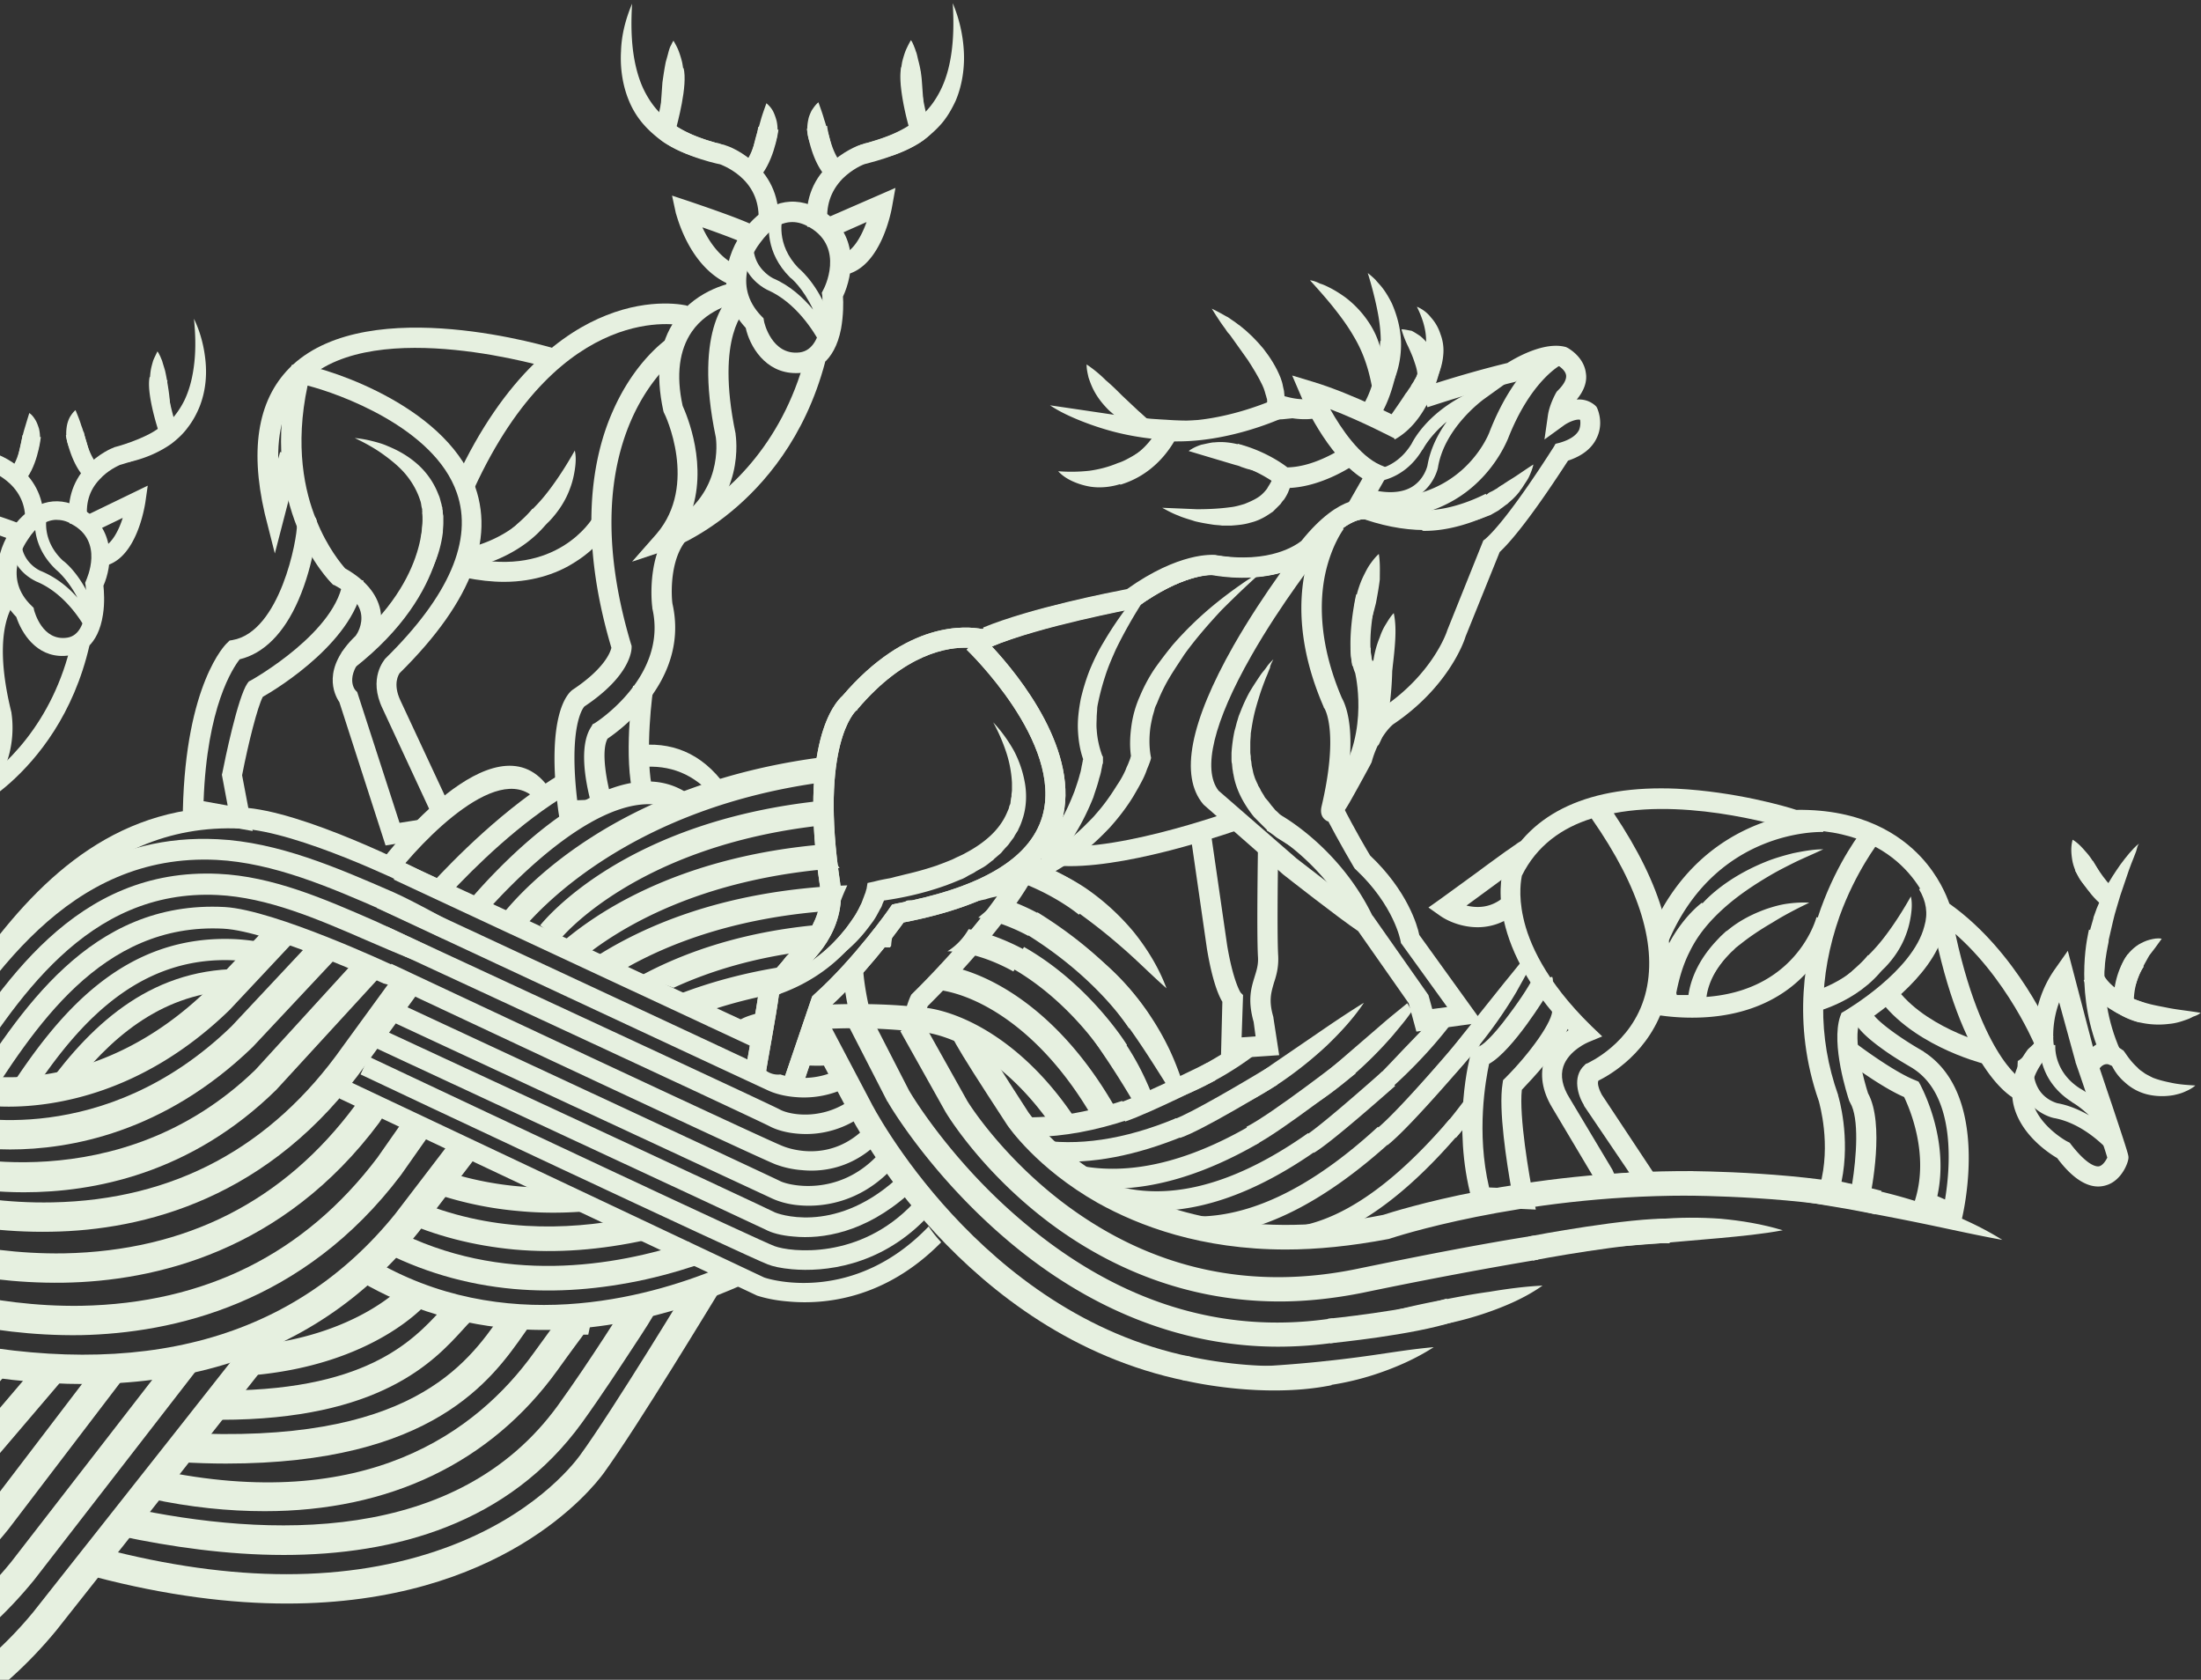<svg width="401" height="306" fill="none" xmlns="http://www.w3.org/2000/svg"><rect width="100%" height="100%" fill="#333333" stroke="none"/><path d="M71.388 175.747s-21.315-9.989-30.438-10.515c-24.56-1.315-37.368 19.015-47.718 35.226l-11.14 17.525c1.052.701 2.192 1.402 3.245 2.103l11.14-17.525c9.737-15.335 21.93-34.525 44.21-33.386 8.509.438 29.21 9.989 29.21 9.989s2.544.614 4.912 1.402l1.842-2.015-5.263-2.804z" fill="#E6F0E0"/><path d="M68.318 167.773c-9.21-4.031-18.684-8.149-28.509-8.587-26.052-1.227-39.648 20.154-50.613 37.416l-11.842 18.577 3.421 1.84 11.667-18.401c10.438-16.386 23.333-36.716 47.192-35.577 9.123.439 18.245 4.382 27.105 8.237 3.07 1.315 6.228 2.717 9.298 3.856l2.368-2.629c-.087 0-6.93-3.33-10.087-4.732z" fill="#E6F0E0"/><path d="M-17.207 194.938c3.334-5.17 6.842-10.778 10.79-16.036 1.14.088 2.28-.526 2.982-1.577.526-.789.526-1.753.263-2.629 10.263-12.618 23.509-22.783 42.806-21.819 11.053.526 21.755 5.17 32.017 9.639 3.597 1.577 10.965 5.695 10.965 5.695l-2.017 2.717s-6.842-3.33-10.439-4.907c-10-4.381-20.35-8.85-30.701-9.376-27.017-1.315-41.666 21.731-53.42 40.308l-10.877 17.087c-1.14-.526-2.369-1.051-3.597-1.577l11.228-17.525z" fill="#E6F0E0"/><path d="M-11.856 173.907c0 .526 8.07-.526 8.07-.613.877 0 1.754.087 2.72.175-.702.701 3.596 3.154-10.965 3.417-4.386 0 .175-3.505.175-2.979zm54.823 1.051c1.316.088 2.544.263 3.86.439.439-.176.877-.439 1.316-.526.614-.351 1.228-.526 1.842-.701.35-.614.79-1.139 1.228-1.753a42.125 42.125 0 00-7.982-1.314c-20.702-1.139-32.72 13.582-42.017 28.04.35-.175.701-.263 1.052-.438 1.404-.701 2.895-1.051 4.562-1.051 8.333-12.268 19.21-23.659 36.14-22.696z" fill="#E6F0E0"/><path d="M44.108 177.412c.263-.35.614-.613.877-.876-16.841-.526-27.894 9.552-36.403 21.206.79.087 1.228.175 1.842.35h.176c.088 0 .175.088.263.088.79.263 1.316.438 1.754.613 7.281-9.551 16.404-17.525 29.298-18.314.526-1.139 1.316-2.19 2.193-3.067z" fill="#E6F0E0"/><path d="M-13.347 189.505c2.193-3.418 6.93-10.603 6.93-10.603l1.579-2.454s1.93-1.051 1.578-2.015c10.965-14.984 25.176-28.391 47.28-27.34 11.14.526 32.193 11.304 32.193 11.304l10.438 4.995-1.49 2.979-11.141-5.257s-19.649-9.639-30.087-10.165c-27.193-1.314-42.017 21.994-53.86 40.659l-14.56 22.695c-1.14-.526-2.369-1.139-3.597-1.577l14.737-23.221z" fill="#E6F0E0"/><path d="M127.703 146.568c-.526-.088-.438-.088-1.316-.088-.263 0-.614 0-.965.088a6.125 6.125 0 00-1.666.526 7.86 7.86 0 00-.79.438c-12.192-5.784-30.701 14.371-34.911 19.19l-2.632-2.366-.088-.088c1.14-1.314 27.456-33.122 42.368-17.7z" fill="#E6F0E0"/><path d="M117.089 135.702c6.053-.438 11.667 1.928 15.965 8.762-.176 1.753-2.72 1.14-2.72 1.14-3.771-4.732-8.42-6.31-13.42-5.871.614-1.14.789-2.804.175-4.031zm-14.737 5.17c0 .614.088 1.227.176 1.84.175.789.614 1.402 1.228 1.753-8.947 5.257-17.28 13.494-21.93 18.489-1.052-.701-2.193-1.402-3.333-1.84 4.035-4.381 13.509-14.108 23.859-20.242z" fill="#E6F0E0"/><path d="M71.652 159.974l-1.93-3.417c.79-1.051 20.263-26.288 30-13.407l-1.58 3.067c-6.578-8.587-21.402 7.01-26.49 13.757zm-6.579 70.89c.877-.263 1.754-.788 2.544-1.577 24.034 14.371 50.174 7.185 63.332 1.753 1.228 1.051 2.544 2.19 3.772 3.242-4.386 1.928-10.526 4.293-17.895 5.958-8.333 1.841-16.403 2.454-24.122 1.753-10.35-.964-20-4.119-28.684-9.551l1.053-1.578z" fill="#E6F0E0"/><path d="M71.652 223.942c19.736 10.252 40.438 6.747 53.859 2.278 1.315 1.139 2.543 2.278 3.859 3.417-3.421 1.227-7.368 2.454-11.666 3.418-8.334 1.84-16.404 2.453-24.123 1.752-8.772-.788-17.017-3.242-24.649-7.273 1.053-1.139 1.93-2.366 2.72-3.592z" fill="#E6F0E0"/><path d="M75.336 218.509c13.772 5.959 27.806 5.696 39.297 3.418 1.93 1.051 3.86 2.19 5.79 3.329-.877.263-1.755.439-2.632.614-8.333 1.84-16.403 2.453-24.122 1.752-7.368-.701-14.298-2.453-20.877-5.432.79-1.14 1.667-2.454 2.544-3.681z" fill="#E6F0E0"/><path d="M80.248 213.076c7.543 2.629 15.175 3.505 22.192 3.242l.79.263c1.754.789 3.508 1.49 5.35 2.279l2.632 1.314c-5.702.789-11.316.964-16.754.438-6.14-.526-12.018-1.928-17.632-4.031a25.967 25.967 0 013.422-3.505zm77.719-7.974c-6.316 6.747-13.86 4.294-15.351 3.68-2.368-.876-47.63-22.081-71.314-33.21l-1.492 3.242c2.807 1.315 68.42 32.159 71.49 33.298a17.43 17.43 0 004.825 1.052c3.509.35 8.421-.263 12.895-4.119a14.472 14.472 0 01-1.053-3.943z" fill="#E6F0E0"/><path d="M70.6 168.825c2.806 1.314 69.033 31.983 71.49 33.298 1.929 1.051 8.245 2.103 13.684-2.366.614 1.051 1.315 2.015 2.017 2.979a17.462 17.462 0 01-12.631 3.768c-2.018-.175-3.685-.701-4.737-1.227-1.93-1.051-47.456-22.169-71.315-33.21l1.491-3.242z" fill="#E6F0E0"/><path d="M70.248 162.253s55.35 25.762 68.596 31.984c.614 1.051 2.017 1.664 3.333 1.489 2.017.701 6.403 1.315 10.701-.964.527 1.052 1.141 2.103 1.755 3.155a17.578 17.578 0 01-9.825 1.928c-2.105-.176-3.771-.701-4.736-1.139-2.72-1.227-71.403-33.299-71.403-33.299l1.58-3.154z" fill="#E6F0E0"/><path d="M139.546 188.891c-.176.876-.439 1.753-.702 2.629L71.74 160.237l1.491-3.242 66.315 30.844v1.052zm5.263 4.732l.789-2.629c.088-.175.176-.351.176-.613 1.228.175 3.07.35 5.175.087.088 1.227.527 2.366 1.491 3.418-2.193.35-4.298.263-5.877.175a46.702 46.702 0 01-1.842-.263c.088 0 .088-.088.088-.175zm24.385 29.793c-13.596 14.195-28.859 9.726-30 9.288l-75.876-35.839-1.49 3.242 76.138 35.927c.088 0 2.193.789 5.614 1.052 6.491.613 17.632-.351 27.895-10.778-.878-.964-1.667-1.928-2.281-2.892z" fill="#E6F0E0"/><path d="M166.738 219.561c-.088-.176-.176-.351-.263-.438-9.825 10.515-22.544 8.937-25.351 7.886-2.632-.964-49.473-22.958-73.946-34.525l-1.491 3.242c2.894 1.402 70.876 33.386 74.209 34.613.877.35 2.368.701 4.386.876 5.877.526 15.789-.526 24.122-8.938-.614-.876-1.14-1.84-1.666-2.716z" fill="#E6F0E0"/><path d="M165.51 217.545c-.176-.175-.527-.613-.702-.788l-1.754-1.753c-11.404 10.077-21.667 5.959-21.842 5.871-2.018-1.052-68.596-31.984-71.49-33.298l-1.491 3.242c.701.351 69.384 32.247 71.314 33.211.965.525 2.72 1.051 5 1.226 5.263.526 13.07-.701 20.965-7.711z" fill="#E6F0E0"/><path d="M159.72 210.623c-7.017 7.273-15.702 5.432-17.544 4.556-2.631-1.314-68.595-31.984-71.402-33.298l-1.491 3.242c.701.351 68.771 31.984 71.402 33.211 1.14.525 2.807 1.051 4.825 1.226 4.649.439 10.964-.701 16.315-5.958-.789-.964-1.491-1.928-2.105-2.979zm-14.122-19.629c.088-.175.176-.438.263-.701.088-.613.264-1.402.527-2.103 1.315.175 2.631.351 3.859.614a29.714 29.714 0 001.579 3.855c-1.93-.438-4.035-.788-6.403-1.051.088-.263.087-.439.175-.614zm-15.263-4.118c3.333.087 6.403.262 9.21.525v1.49c-.176.701-.351 1.314-.526 2.015-.264 0-.527 0-.79-.087-.526-.438-1.14-.876-1.93-1.139-2.543-.964-5-1.928-7.543-2.892l1.579.088zm19.473-41.01c-.088 1.14 0 2.366.088 3.505 0 .351.087.614.087.964-34.21 3.681-47.981 20.768-48.069 20.943l-3.509-2.716c.702-.789 15.088-18.928 51.403-22.696zm35.175 12.619c.175-.614.175-1.139.088-1.577.263-.176.526-.263.701-.439.351.088.614.176.965.263 3.948 1.052 7.632 2.804 10.965 4.995a43.123 43.123 0 018.86 8.062c2.456 3.067 4.561 6.484 5.964 10.252-2.982-2.629-5.614-5.345-8.508-7.799-2.807-2.453-5.79-4.732-8.772-6.835-3.07-2.103-6.228-3.943-9.561-5.433-.351-.175-.614-.262-.965-.438 0-.35.175-.701.263-1.051z" fill="#E6F0E0"/><path d="M150.861 153.753c.526 1.577 1.228 3.067 2.105 4.381-25.438 1.753-40.438 11.041-47.368 16.825-1.579-.526-3.158-1.14-4.737-1.928 6.404-5.959 21.93-17.087 50-19.278zm62.104 44.602c-.614-1.052-1.228-2.015-1.842-2.979-2.105-3.33-4.21-6.572-6.579-9.727-2.28-3.154-4.737-6.134-7.456-8.938-2.631-2.891-5.614-5.52-8.684-8.237 3.947 1.052 7.719 3.067 11.053 5.608 3.333 2.542 6.228 5.608 8.684 8.938 2.456 3.33 4.561 7.01 6.052 10.778a68.18 68.18 0 011.404 3.856c-.79.175-1.755.438-2.632.701zm-30.789-34.876c2.106.614 4.562 1.578 7.281 3.067l-2.105 3.943c-3.772-2.015-6.93-2.891-9.123-3.329 1.491-1.227 2.807-2.366 3.947-3.681zm-16.052.526c-.526.614-1.053 1.139-1.491 1.84-.79 0-1.579-.087-2.281-.087.176-.176.439-.351.614-.438.702-.439 1.491-.789 2.193-1.227.263-.088.614-.088.965-.088z" fill="#E6F0E0"/><path d="M154.37 161.289c-.702 1.489-1.316 3.067-1.842 4.556-17.894 1.052-30.701 5.959-39.122 10.866-2.105-.526-4.211-.964-6.404-1.402 9.035-6.134 24.211-13.144 47.368-14.02zm52.367 39.87a163.076 163.076 0 00-5.79-9.201c-2.105-3.154-4.385-6.133-6.929-8.937-2.456-2.892-5.176-5.521-8.158-8.237 3.86 1.139 7.456 3.154 10.614 5.783 3.158 2.541 5.877 5.608 8.158 8.938 2.193 3.154 3.947 6.572 5.35 10.165-1.052.35-2.193.876-3.245 1.489z" fill="#E6F0E0"/><path d="M176.475 169.263c2.368.438 5.964 1.49 10.35 3.856l-2.193 3.855c-5.526-3.067-9.649-3.505-10.789-3.592h-.175c-.351-.088-.702-.088-1.053-.088 1.579-.964 2.895-2.366 3.86-4.031zm-14.123 3.067c0 .087 0 .087 0 0-.088.087-.176.175-.176.263-1.403 0-2.807-.088-4.123 0 .878-1.49 1.755-2.98 2.457-4.469.964 0 1.929 0 2.894.087v.088c-.614 1.227-.965 2.541-1.052 4.031zm-10.964-4.031c-.176.263-.263.526-.351.876-.965 1.314-1.842 2.629-2.719 3.943-10.527 1.139-18.948 3.768-25.614 6.835-2.018-.788-4.211-1.402-6.316-2.015 8.158-4.469 19.649-8.588 35-9.639zm.262-30.582l.087.439c-.087.175-.175.35-.263.613-.526 1.139-.877 2.366-1.14 3.68-34.736 4.557-51.49 22.433-55.263 26.989a59.41 59.41 0 00-4.034-2.19c3.157-4.206 20.876-24.974 60.613-29.531zm17.807 40.309c.088-.088.263-.176.351-.176.877-.525 1.316-1.314 1.491-2.103 8.07.964 21.842 7.799 32.456 27.077-.702.35-1.316.701-2.018 1.051l-2.368.263c-10.263-18.051-23.158-23.747-29.824-23.922h-.176c-.614-.087-1.14-.087-1.666-.175.702-.613 1.316-1.227 1.754-2.015zm-12.193-1.928a3.618 3.618 0 00-.614 3.592c-1.053 0-2.105.088-3.158.088a2.66 2.66 0 001.053-1.139c.614-1.139 1.228-2.191 1.754-3.33.088-.088.175-.175.175-.35h1.93c-.351.35-.789.701-1.14 1.139zm-10.702-.526c-.087.175-.175.263-.35.438-.878.613-1.755 1.314-2.456 2.015a6.179 6.179 0 01-.878.701c-.263.263-.526.526-.614.789h-.087c-.79.438-1.228.964-1.404 1.577-4.035.789-7.719 1.753-11.14 2.892-1.93-1.139-4.035-2.016-6.14-2.804 6.315-2.454 14.035-4.557 23.069-5.608zm-6.491 8.587a13.482 13.482 0 00-.526 3.768c-1.491-.35-3.509.176-5.351-1.664.877-.877 2.983-1.578 5.877-2.104z" fill="#E6F0E0"/><path d="M147.352 186.788c1.316-.876 1.666-2.278 1.316-3.505.087-.087.175-.087.263-.175 5.965-.351 12.807-.263 18.333.351 6.666.262 19.21 5.52 29.298 21.38a57.355 57.355 0 00-4.123 1.49c-9.035-13.67-19.737-18.226-25.438-18.402h-.176c-7.456-.788-14.298-.788-20.35-.175.35-.438.614-.701.877-.964zm4.035-48.107c-.088.263-.263.614-.351.876l-.176-2.015c.176 0 .527 0 1.053-.088-.175.439-.351.877-.526 1.227zm33.596 19.804c.175-.614.175-1.14.087-1.578.439-.263.79-.525 1.141-.788 7.982 2.716 12.982 6.835 13.245 7.097l-2.895 3.418c-.087-.088-4.824-4.031-12.28-6.484.351-.526.526-1.052.702-1.665zm20.702 28.829l3.772-2.279c-.263-.438-6.228-10.077-20.438-18.839l-2.369 3.768c13.333 8.149 18.947 17.262 19.035 17.35zm-4.124 5.433l3.772-2.366c-.263-.438-7.017-11.216-18.772-17.876l-2.193 3.856c10.79 6.134 17.105 16.298 17.193 16.386zm13.597 30.319l3.334 1.314a11.42 11.42 0 011.842.701c10.351-.701 21.403-6.484 33.157-17.175l-2.456-2.629c-14.473 13.32-27.806 18.49-39.561 15.51l-.263 1.14c.877.175 1.755.438 2.544.788.526.088.965.175 1.403.351zm44.386-25.763l7.193-9.113 7.281-9.113c1.666-2.015 3.245-4.031 4.912-6.046.175.613.351 1.139.526 1.752-.965 2.016-2.105 3.944-3.158 5.871-2.017 3.418-4.298 6.66-6.754 9.727-2.456 3.067-5.088 6.046-7.895 8.763-2.807 2.716-5.965 5.257-9.298 7.36 2.369-3.154 4.825-6.134 7.193-9.201z" fill="#E6F0E0"/><path d="M238.316 206.417c-14.561 10.252-27.543 13.144-38.596 8.324l-.965 2.191c1.404.788 2.807 1.577 4.123 2.453.176.088.351.263.439.351 1.491.35 2.894.613 4.386.701 9.912.876 20.789-2.804 32.543-11.129l-1.93-2.891zm9.211-6.835a356.494 356.494 0 007.982-8.237l4.386-4.557c.789.175 1.579 0 2.193-.263.175 0 .438-.087.614-.087.088 0 .702-.263.789-.351.088-.088.263-.263.351-.263.176-.087.263-.175.351-.263.088-.087.439-.526.526-.701.264-.35.264-.613.351-.876.263.088.614.263.965.35-.175.176-.263.351-.438.526-2.281 3.155-4.825 6.134-7.544 8.938a92.75 92.75 0 01-8.684 7.887c-3.07 2.365-6.404 4.556-10 6.221 2.719-2.892 5.526-5.52 8.158-8.324zm16.578 4.293c-12.895 15.072-24.737 21.644-35.351 19.453l-.526 2.629c.263.088.614.088.789.176.263.087.527.175.702.262.526.176.965.439 1.491.614 10.79.701 22.544-6.309 34.912-20.855l-2.017-2.279zm4.474-4.556c-.088.877-.263 1.753-.351 2.629 0 .088 0 .263-.087.351-.965.876-1.93 1.752-2.983 2.628 1.14-1.927 2.281-3.768 3.421-5.608z" fill="#E6F0E0"/><path d="M268.754 197.829s0 .088 0 0c-.176 1.402-.351 2.804-.526 4.119 0 .262-.088.613-.088.788-.088.438-.088.789-.176 1.227a65.464 65.464 0 01-2.719 3.33l-2.017-2.366c1.052-1.139 3.333-4.119 5.526-7.098zm-15.965 10.778c4.386-3.417 16.316-17.613 16.842-18.226l-2.719-2.279c-.088.176-12.193 14.546-16.316 17.701l2.193 2.804zm-13.421 1.402c3.07-1.752 13.596-11.128 14.824-12.18l-2.368-2.629c-3.158 2.804-11.842 10.428-14.123 11.742l1.667 3.067zm-47.981 1.402c.614.701 1.14 1.315 1.578 2.103 1.141.526 2.281 1.227 3.334 2.016-.351-.263-.79-.614-1.141-.877a20.428 20.428 0 002.281 1.49c.702.088 1.316.175 2.018.263 9.035.789 19.122-1.928 29.999-8.237l-1.754-3.067c-14.123 8.149-26.579 9.902-37.105 5.345.175.176.176.263-.088 0h-.087c.087.176.263.263.35.438.176.088.351.351.615.526zm44.911-11.567l7.719-6.572 7.719-6.659c1.492-1.315 3.071-2.541 4.65-3.856.263.438.526.877.877 1.402-1.053 1.578-2.281 2.98-3.509 4.469a73.037 73.037 0 01-7.368 7.361c-2.632 2.278-5.439 4.381-8.421 6.134-2.983 1.84-6.14 3.417-9.386 4.469 2.456-2.366 5.088-4.557 7.719-6.748z" fill="#E6F0E0"/><path d="M228.754 208.519c4.912-2.541 17.719-12.53 18.245-12.968l-2.193-2.805c-.088.088-13.07 10.165-17.719 12.531l1.667 3.242zm-14.473-4.819c-9.473 3.943-18.07 5.17-25.614 3.856.264.526.614 1.051.878 1.489.263.439 2.193 2.717.438.701l.79 1.052.614.613.087.088c7.369.613 15.439-.964 24.211-4.557l-1.404-3.242z" fill="#E6F0E0"/><path d="M248.491 182.67c-2.982 1.84-5.701 3.68-8.508 5.608l-8.334 5.695c-2.719 1.928-5.526 3.768-8.333 5.609-2.807 1.927-5.614 3.68-8.421 5.695 3.421-.701 6.667-1.752 9.825-3.242 3.158-1.49 6.14-3.154 8.947-5.082a70.676 70.676 0 008.07-6.485c2.456-2.365 4.824-4.907 6.754-7.798z" fill="#E6F0E0"/><path d="M214.982 207.293c3.86-1.227 16.404-8.85 17.807-9.727l-1.842-3.067c-3.772 2.279-14.123 8.413-17.017 9.376l1.052 3.418zm-26.665-.351c0 .088.088.088.088.175 5.438-.087 11.14-1.139 17.193-3.154l-1.141-3.418c-6.579 2.191-12.719 3.155-18.42 2.98.789 1.139 1.579 2.278 2.28 3.417z" fill="#E6F0E0"/><path d="M213.053 197.566c2.632-1.489 5.263-3.067 7.895-4.556l3.421-2.016c.614.439 1.14.877 1.93 1.052.877.263 1.666.175 2.456 0-1.93 1.49-3.947 2.804-6.053 4.031-2.719 1.577-5.526 2.979-8.508 4.031-2.895 1.139-6.053 1.84-9.211 2.19 2.72-1.752 5.439-3.154 8.07-4.732z" fill="#E6F0E0"/><path d="M204.984 204.313c4.649-1.577 15.964-7.273 16.491-7.536l-1.579-3.154c-.088.088-11.579 5.783-15.965 7.273l1.053 3.417zm-369.029 53.803c-.351 0-.79-.175-1.228-.35l1.315-2.366-1.315-2.366c1.403-.789 31.139-20.067 50.7-32.773 1.316-.876 33.333-21.994 62.543-10.69l33.684 14.02c.088 0 13.245 4.995 30 4.732 22.192-.438 40.087-9.464 53.069-26.989l1.14-1.752 4.474 2.979-1.228 1.928c-17.544 23.571-40.964 28.916-57.543 29.179-17.807.263-31.315-4.907-31.93-5.082l-33.683-14.02c-26.579-10.34-57.28 9.989-57.543 10.164l-25.438 16.474c-6.316 4.119-12.719 8.237-17.456 11.304-2.369 1.577-4.386 2.804-5.79 3.68-2.017 1.315-2.894 1.928-3.771 1.928z" fill="#E6F0E0"/><path d="M4.373 217.195c-9.386 0-15.965-1.841-16.58-2.016l1.492-5.17-.79 2.541.79-2.541c.351.088 32.28 9.113 57.28-15.159l19.123-20.943 3.947 3.593-19.298 21.03c-15.614 15.335-33.333 18.665-45.964 18.665z" fill="#E6F0E0"/><path d="M1.829 209.396c-6.316 0-10.351-.964-10.79-1.139l1.316-5.17c1.053.262 26.578 6.396 49.824-16.124l15.438-16.474 3.948 3.681-15.527 16.561c-16.227 15.685-33.42 18.665-44.21 18.665z" fill="#E6F0E0"/><path d="M-155.011 262.322l-1.403-2.103-2.018-2.015c.264-.263.351-.351 45.263-28.479 1.316-.876 33.771-21.994 63.332-10.603l34.21 14.021c.088 0 13.421 4.994 30.438 4.731 22.544-.438 40.701-9.463 53.947-26.989l5.088-7.273 4.385 3.067-5.175 7.361c-17.807 23.571-41.578 28.829-58.332 29.18-18.07.262-31.754-4.82-32.368-5.083l-34.21-14.02c-27.017-10.34-58.157 9.989-58.508 10.165-12.018 7.536-43.596 27.339-44.649 28.04z" fill="#E6F0E0"/><path d="M-148.081 268.281c-.614 0-1.228-.263-1.842-1.052l2.105-1.665-1.316-2.278c1.053-.613 26.842-16.912 36.666-23.133 1.316-.877 34.21-21.995 64.21-10.603l33.947 13.669c.79 0 1.842.263 3.509.614 36.578 7.799 64.385.087 82.805-22.695l10.79-14.108 4.298 3.242L76.3 224.38c-19.736 24.623-49.385 32.86-88.068 24.71h-.088v.877l-38.157-15.423c-27.456-10.339-59.035 9.99-59.298 10.165 0 0-9.21 5.871-18.42 11.654-4.562 2.892-9.211 5.784-12.632 7.974-1.754 1.052-3.158 2.016-4.21 2.629-1.492.701-2.544 1.315-3.509 1.315z" fill="#E6F0E0"/><path d="M-63.258 287.909c-2.105 0-3.421-.087-3.684-.175h-.176c-22.192-3.242-64.472-9.551-65.525-9.639l.351-2.454v-2.804c.263 0 .351 0 65.964 9.639 1.403.088 30.263 2.016 50.613-20.855l12.807-14.809 4.035 3.505-12.807 14.897c-18.42 20.592-42.455 22.695-51.578 22.695zm-106.051-34.963l-2.983-4.469 56.052-37.855c1.316-.876 33.245-23.133 62.367-11.216l33.596 14.721c.088 0 13.07 5.258 29.824 4.908 22.105-.439 39.912-9.99 52.894-28.392l10.088-13.845 4.298 3.155-10.087 13.845c-17.456 24.711-40.79 30.319-57.368 30.582-17.807.35-31.228-5.083-31.842-5.345l-33.596-14.722c-26.403-10.778-56.928 10.428-57.279 10.691l-55.964 37.942z" fill="#E6F0E0"/><path d="M-59.837 297.373c-2.105 0-3.42-.088-3.684-.176h-.175l-51.052-7.623.789-5.258 50.964 7.536c1.492.088 30.263 2.015 50.614-20.855l19.56-22.958 4.036 3.505-19.649 23.046c-18.158 20.679-42.28 22.783-51.403 22.783z" fill="#E6F0E0"/><path d="M-54.925 306.311c-2.456 0-3.947-.175-4.298-.175l-35.614-4.732.702-5.345 35.614 4.731c.263 0 32.806 3.155 55.788-25.499l21.316-27.953 4.298 3.242-21.316 27.953c-20.175 25.149-46.315 27.778-56.49 27.778z" fill="#E6F0E0"/><path d="M-51.066 315.512c-2.456 0-4.034-.176-4.298-.176h-.087l-22.544-3.505.79-5.257 22.455 3.505c1.404.175 33.772 2.716 56.754-25.5l30-38.731 4.21 3.243-30 38.731c-20.438 25.061-47.017 27.69-57.28 27.69z" fill="#E6F0E0"/><path d="M-47.644 324.712c-2.544 0-4.123-.175-4.386-.175h-.087c-2.457-.351-6.492-.964-6.93-.964l.263-2.278v-3.067c.263 0 .35 0 7.368.964 1.228.087 34.123 2.804 57.456-25.5 11.315-14.283 40.964-51.875 42.017-53.277l2.105 1.49h2.807c0 .964 0 .964-7.193 10.077-3.947 4.995-9.21 11.654-14.474 18.402L10.25 297.022c-20.614 25.061-47.455 27.69-57.894 27.69z" fill="#E6F0E0"/><path d="M52.267 292.115c-10.176 0-21.842-1.402-35.175-4.907l1.403-5.17c24.035 6.309 45 6.309 62.456 0 16.052-5.783 23.332-15.072 24.648-16.824 6.14-8.412 20.351-31.896 20.526-32.159l4.562 2.804c-.615.964-14.474 23.922-20.702 32.509-2.193 2.98-18.684 23.747-57.718 23.747z" fill="#E6F0E0"/><path d="M51.652 283.265c-10.263 0-20.526-1.49-29.648-3.418l1.14-5.257c25.614 5.52 60.087 6.835 78.508-18.577 5.877-8.149 12.368-18.489 12.982-19.628 0 .087-.439.876-.088 1.927l5.088-1.665c.438 1.402.526 1.49-4.562 9.201-1.842 2.804-5.438 8.325-9.035 13.319-13.333 18.402-34.034 24.098-54.385 24.098z" fill="#E6F0E0"/><path d="M101.565 249.616c2.631-3.68 4.035-5.52 4.736-6.484h.877l.878-4.206-2.018-.876c-1.93-.876-3.07.526-4.123 2.015-1.052 1.402-2.631 3.593-4.736 6.485-10.263 14.195-30.526 29.354-68.683 21.205l-1.14 5.258c7.28 1.577 14.297 2.278 20.876 2.278 22.631 0 41.14-8.763 53.333-25.675zm2.28-6.747l1.141-2.278-1.141 2.278z" fill="#E6F0E0"/><path d="M41.214 266.616c-2.632 0-5.526-.088-8.421-.263l.263-5.345c41.666 2.278 52.017-12.531 58.157-21.293l1.316-1.841 4.298 3.155c-.35.526-.79 1.139-1.228 1.752-5.965 8.5-16.666 23.835-54.385 23.835z" fill="#E6F0E0"/><path d="M40.162 258.642h-1.666l.087-5.345c27.983.438 36.667-9.113 41.842-14.722.614-.701 1.228-1.314 1.754-1.84l3.772 3.768c-.526.526-1.052 1.052-1.579 1.665-5.263 5.783-15.087 16.474-44.21 16.474z" fill="#E6F0E0"/><path d="M45.424 250.58l-.439-5.345c20.35-1.665 28.86-11.479 28.947-11.567l4.123 3.418c-.351.525-9.912 11.654-32.631 13.494zM1.565 201.597c-3.245 0-5.35-.35-5.614-.438l.965-5.258-.526 2.629.526-2.629c.877.176 21.228 3.593 41.052-15.772l11.579-12.268 3.947 3.68-11.666 12.443c-15.79 15.335-32.017 17.613-40.263 17.613zm306.75 14.02c4.825-.876 9.649-1.139 14.561-1.051 4.913.087 9.737.613 14.562 1.402a95.47 95.47 0 0114.122 3.68c4.562 1.665 9.035 3.593 13.246 6.222-4.825-.877-9.474-1.928-14.123-2.892-4.649-.964-9.298-1.84-13.947-2.716-4.649-.789-9.386-1.578-14.035-2.366-4.912-.614-9.649-1.315-14.386-2.279z" fill="#E6F0E0"/><path d="M234.281 227.622c-15.439 0-26.754-4.293-34.298-8.5-11.14-6.309-16.316-13.932-16.491-14.195-10.702-16.386-10.614-16.737-10.351-17.876l4.386.876c.088-.613-.088-1.051-.088-1.139.439 1.052 5.351 8.763 9.825 15.685 0 .088 4.824 7.098 15.175 12.882 9.561 5.345 25.877 10.69 49.561 5.958 2.193-.701 25.438-8.149 56.402-7.974v4.469h-1.052c-30.614 0-53.771 7.711-54.035 7.799l-.263.087c-6.929 1.315-13.157 1.928-18.771 1.928zm45.614-.35c3.596-1.49 7.193-2.541 10.965-3.418 3.684-.788 7.456-1.402 11.228-1.752 3.772-.351 7.631-.351 11.403-.088 3.772.351 7.544.964 11.316 2.103-3.772.701-7.544 1.052-11.228 1.402l-11.053.964c-3.684.263-7.456.613-11.14.789-3.859.175-7.631.263-11.491 0z" fill="#E6F0E0"/><path d="M233.142 237.086c-18.421 0-32.456-7.273-41.754-14.196-12.544-9.376-18.86-19.891-19.123-20.329l-8.245-14.721 3.859-2.191 8.246 14.721c0 .088 6.228 10.252 18.07 19.103 15.789 11.742 33.683 15.685 53.157 11.654 12.719-2.629 23.245-4.644 32.192-6.046l.702 4.381c-8.859 1.49-19.386 3.418-32.017 6.046-5.263 1.052-10.351 1.578-15.087 1.578zm9.999 5.257c3.07-1.314 6.228-2.278 9.298-3.154 3.07-.877 6.228-1.578 9.386-2.191 3.158-.613 6.228-1.227 9.473-1.665 3.158-.526 6.316-.964 9.737-1.139-2.719 1.928-5.789 3.33-8.859 4.469a59.933 59.933 0 01-9.386 2.629 88.23 88.23 0 01-9.649 1.314c-3.421.263-6.667.263-10-.263z" fill="#E6F0E0"/><path d="M232.878 245.323c-17.543 0-34.648-6.748-49.823-19.804-13.684-11.742-21.053-24.273-21.316-24.798l-.088-.088-7.105-13.845 3.948-2.015 7.105 13.845c.438.788 7.631 12.793 20.438 23.659 17.456 14.896 36.578 20.942 56.753 17.876l.702 4.381a72.972 72.972 0 01-10.614.789zm-16.403 4.031c3.859-.176 7.631-.176 11.315-.351a234.416 234.416 0 0022.105-2.103c3.684-.526 7.369-1.139 11.316-1.49-3.246 2.103-6.842 3.681-10.526 4.908a50.772 50.772 0 01-11.404 2.365c-3.859.351-7.806.351-11.666-.175-3.772-.526-7.544-1.489-11.14-3.154z" fill="#E6F0E0"/><path d="M147.353 186.788c.701-.526 1.14-1.139 1.316-1.752l1.315-.701 8.684 16.473c.176.438 19.825 38.468 58.245 46.355l-.877 4.381c-40.614-8.324-60.438-47.055-61.315-48.72l-8.07-15.247c.263-.351.439-.614.702-.789zm194.295 34.437c-12.456-3.329-34.035-3.417-34.21-3.417v-4.469c.877 0 22.368.088 35.35 3.593l-1.14 4.293zm-62.367 8.413l-.79-4.382c.79-.175 18.509-3.505 25.877-3.242l-.175 4.469c-6.842-.263-24.737 3.067-24.912 3.155zm-36.93 15.071l-.439-4.469c.176 0 14.649-1.489 21.667-3.68l1.316 4.206c-7.456 2.454-21.93 3.856-22.544 3.943z" fill="#E6F0E0"/><path d="M232.177 253.297c-9.035 0-16.667-1.84-17.105-2.016l1.052-4.293c.176 0 13.86 3.417 25.614.963l.877 4.382c-3.421.701-7.017.964-10.438.964zm10.35-103.663c1.14 0 1.93-1.226 2.631-2.278.527-.789 1.141-1.928 1.93-3.33a416.088 416.088 0 002.632-4.819l.087-.175.088-.176c1.228-4.556 3.597-6.659 3.947-6.922 9.913-6.66 12.895-14.984 13.158-15.948l6.228-15.422c4.298-4.031 10.789-14.108 12.456-16.65 2.632-.876 4.386-2.278 5.263-4.206 1.228-2.628.175-4.994.088-5.257l-.176-.35-.263-.264c-1.052-.876-2.193-1.139-3.333-1.051 1.316-1.577 1.93-3.242 1.667-4.82-.351-2.891-2.983-4.38-3.246-4.556l-.175-.088-.176-.087c-3.947-1.14-9.298 2.015-10.701 2.891-8.334 2.016-15.702 4.557-15.79 4.557l1.228 3.505c.088 0 7.456-2.541 15.702-4.557l.351-.087.263-.175c1.93-1.227 5.702-3.067 7.719-2.63.351.263 1.14.877 1.228 1.666.088.963-.789 2.015-1.491 2.716l-.176.175-.175.263c-.088.175-1.228 2.19-1.491 4.206l-.614 4.294 3.509-2.541c.701-.526 2.192-1.227 2.982-1.052.088.438.088 1.14-.176 1.84-.526 1.052-1.754 1.84-3.596 2.366l-.702.175-.351.614c-.087.088-8.07 12.881-12.455 16.737l-.351.263-6.579 16.386c0 .087-2.544 7.886-11.842 14.108l-.088.087c-.175.088-3.509 2.717-5.263 8.763-.175.35-.351.701-.614 1.139.702-7.624-.877-10.866-1.403-11.83-4.299-10.077-4.035-17.875-2.983-22.695 1.14-5.17 3.333-8.062 3.333-8.062l-2.894-2.278c-.439.526-10.088 13.144-.79 34.613l.088.263.088.087c.263.438 2.544 4.82-.527 17.876-.438 1.928.79 2.541 1.141 2.716.175-.087.438 0 .614 0z" fill="#E6F0E0"/><path d="M245.421 145.779c8.421-10.34 5.088-23.572 5-24.098v-.175l-.088-.175c-.35-.789-.614-1.928-.614-3.33l-3.684.175c.088 1.753.351 3.242.877 4.469.264 1.227 2.544 12.356-4.298 20.768l2.807 2.366z" fill="#E6F0E0"/><path d="M251.211 100.914c-.614.526-1.14 1.227-1.579 1.841-.439.613-.789 1.314-1.14 2.015-.702 1.402-1.141 2.804-1.491 4.294-.351 1.489-.439 2.979-.351 4.556.087 1.578.438 3.155 1.228 4.557a37.926 37.926 0 001.666-4.206c.439-1.402.79-2.717 1.141-4.119.263-1.402.526-2.804.701-4.293 0-1.49.088-2.98-.175-4.645zm9.561-6.134c.439.175.965.263 1.403.35.439.088.965.176 1.492.176h2.193c.263 0 .526-.088.701-.088.965-.087 1.93-.35 2.895-.613.263-.088.439-.175.702-.263l.702-.263.701-.263c.176-.087.439-.263.614-.35.439-.263.877-.438 1.228-.789.439-.263.79-.613 1.228-.876.351-.35.702-.613 1.053-.964.351-.35.702-.7.965-1.051.175-.176.263-.35.439-.614.175-.175.263-.35.438-.613.263-.438.526-.789.79-1.227.263-.438.438-.876.614-1.314.175-.439.35-.964.438-1.402-1.666 1.051-3.07 2.103-4.561 2.979l-.526.35c-.176.088-.351.263-.527.35-.351.176-.702.439-1.052.702-.351.175-.702.438-1.141.613-.175.088-.351.176-.526.35l-.526.351c-1.492.789-2.983 1.578-4.562 2.279-.438.175-.789.438-1.228.525-.438.176-.789.35-1.228.526-.438.175-.877.35-1.228.526-.614.087-.965.35-1.491.613z" fill="#E6F0E0"/><path d="M180.598 117.826c8.947-3.768 25.701-6.835 25.789-6.922l.438-.088.351-.263c7.983-5.783 13.07-5.783 13.596-5.783 12.72 2.103 18.684-3.33 18.86-3.593l.088-.087.087-.088c5.614-7.01 8.772-6.397 8.86-6.397l.175.088c4.211 1.402 8.246 2.015 12.105 1.84l-.175-3.68c-3.333.175-6.93-.438-10.702-1.665-.965-.35-5.789-1.578-12.982 7.36-.702.526-5.526 4.294-15.789 2.542h-.176c-.263 0-6.315-.526-15.789 6.221-2.719.526-17.543 3.418-26.228 7.01l1.492 3.505z" fill="#E6F0E0"/><path d="M248.229 94.43l5.087-8.938-1.842-.789c-3.772-1.665-7.105-6.572-9.123-10.164 5.965 2.278 11.491 5.257 11.579 5.257l1.755-3.242c-.351-.175-8.948-4.732-16.491-7.01l-3.772-1.14 1.579 3.681c.175.438 4.649 10.866 11.228 15.072l-3.158 5.52 3.158 1.753z" fill="#E6F0E0"/><path d="M239.019 75.502c-.527-.262-1.141-.438-1.667-.613s-1.14-.35-1.667-.526c-.526-.175-1.14-.263-1.666-.438-.527-.175-1.141-.263-1.755-.35l1.053 2.103c0-.088.088-.176.088-.176l.087-.087c0-.088.088-.175.088-.263.088-.175.088-.35.175-.438.088-.263.176-.614.176-.876 0-.176.088-.263.088-.439v-1.314c0-.263-.088-.613-.088-.876l-.176-.789-.087-.438-.088-.35-.263-.79c-.79-2.015-1.93-3.767-3.158-5.344-1.316-1.578-2.719-2.98-4.298-4.206-.439-.263-.79-.614-1.228-.877-.439-.263-.79-.613-1.228-.788-.877-.526-1.755-.964-2.632-1.402.527.876 1.053 1.664 1.579 2.453.263.35.526.789.877 1.227.263.438.527.789.878 1.14 1.14 1.576 2.192 3.066 3.245 4.556.965 1.49 1.93 3.067 2.632 4.556l.263.614.087.263.088.262.176.614c.087.175.087.35.175.613.088.175.088.35.088.526v1.314l1.052 2.103c.614 0 1.141-.087 1.755-.087.614-.088 1.14-.088 1.754-.175.614-.088 1.14-.176 1.754-.263.702-.263 1.229-.35 1.843-.439z" fill="#E6F0E0"/><path d="M191.3 73.838c1.578 1.051 3.245 1.84 4.912 2.54a51.72 51.72 0 005.175 1.84c3.509 1.052 7.193 1.666 10.965 1.929 3.684.175 7.544-.088 11.14-1.052 1.842-.526 3.596-1.14 5.263-2.015 1.667-.877 3.246-1.928 4.561-3.242-1.754.613-3.421 1.139-5.175 1.577-1.754.35-3.421.7-5.175.876-3.421.35-6.93.438-10.439.175a107.047 107.047 0 01-10.526-1.051 3074.19 3074.19 0 00-10.701-1.578z" fill="#E6F0E0"/><path d="M197.966 66.39c0 .875.175 1.576.351 2.365.263.789.526 1.49.877 2.19.701 1.403 1.666 2.63 2.807 3.769 1.14 1.051 2.456 2.015 3.947 2.629.789.262 1.579.525 2.368.613.79.087 1.667 0 2.456-.175l-1.754-1.49c-.526-.438-1.053-.964-1.579-1.402l-1.491-1.402-1.491-1.402c-.965-.964-1.93-1.928-2.983-2.804a22.822 22.822 0 00-3.508-2.892zm-5.175 19.452c.701.789 1.666 1.402 2.631 1.84a13.17 13.17 0 003.158.964c2.193.35 4.561 0 6.667-.876 1.052-.438 2.017-.964 2.894-1.665.263-.175.439-.35.614-.526l.351-.262.263-.263.614-.614.527-.613c1.403-1.665 2.456-3.593 2.894-5.696-1.754 1.227-3.333 2.541-4.912 3.593-.789.525-1.579 1.051-2.368 1.49-.79.438-1.579.876-2.456 1.139-1.667.7-3.334 1.139-5.176 1.402a29.977 29.977 0 01-5.701.087zm18.947 6.66c.965.526 1.93 1.051 2.895 1.402.965.438 2.018.701 3.07 1.052 1.053.262 2.105.438 3.246.613.526.087 1.14.087 1.666.175h1.755c1.14-.088 2.28-.175 3.421-.526 1.14-.263 2.28-.788 3.333-1.49l.789-.525.351-.35.176-.176.175-.175.702-.701c.175-.263.351-.526.614-.789.351-.525.702-1.139.877-1.665.263-.613.351-1.139.526-1.752l-1.754 1.227h.965c.263 0 .614 0 .877-.088.614-.088 1.141-.175 1.755-.263 1.14-.175 2.28-.526 3.333-.964a12.423 12.423 0 003.07-1.84c.439-.35.877-.789 1.228-1.314.351-.526.614-1.052.702-1.578-.79.789-1.667 1.315-2.632 1.753a7.41 7.41 0 01-1.491.438c-.526.175-.965.263-1.491.263a18.16 18.16 0 01-3.07.263h-2.369c-.263 0-.526 0-.701-.088l-1.141-.087-.614 1.402c-.175.438-.263.788-.526 1.226-.176.35-.439.701-.614 1.052-.526.7-1.053 1.227-1.754 1.665-.702.438-1.492.788-2.369 1.139-.877.263-1.754.526-2.719.613-1.93.263-3.947.35-5.965.35-2.017-.087-4.123-.174-6.316-.262z" fill="#E6F0E0"/><path d="M233.755 87.07c-.176-.351-.439-.702-.702-1.052-.263-.351-.526-.701-.789-.964s-.527-.614-.877-.877l-.439-.438c-.176-.087-.351-.263-.526-.35-.351-.263-.702-.438-.965-.701-.351-.175-.702-.438-1.053-.614l-.526-.263-.527-.262c-.35-.176-.789-.263-1.14-.439-1.579-.438-3.245-.7-4.912-.525-.439 0-.79.087-1.228.175-.439.088-.79.175-1.228.263-.79.263-1.579.613-2.281 1.139l4.386 1.314 4.123 1.227c.351.088.702.175 1.052.35l.527.176.526.175 1.053.263c.351.088.701.263 1.052.35.176.088.351.088.527.176.175.087.35.087.526.175.351.088.702.175 1.14.263.702.175 1.404.35 2.281.438zm24.385-31.196c.965 1.928 1.579 3.856 1.667 5.696.087 1.752-.176 3.505-.878 5.17-.351.788-.701 1.665-1.228 2.453-.175.438-.526.789-.701 1.227l-.439.614a2.66 2.66 0 01-.439.613c-1.052 1.665-2.28 3.33-3.508 5.17 2.105-.701 3.947-1.84 5.614-3.33 1.666-1.49 3.07-3.33 3.947-5.52.439-1.14.702-2.279.789-3.505a8.328 8.328 0 00-.526-3.593 8.242 8.242 0 00-1.754-3.067 6.332 6.332 0 00-2.544-1.928z" fill="#E6F0E0"/><path d="M255.334 59.993c.35 1.226.789 2.278 1.228 3.154.438.964.789 1.753 1.052 2.541.263.789.527 1.49.614 2.366.176.877.176 1.84.176 3.155.614-.175 1.228-.526 1.666-1.052.263-.263.439-.525.614-.788a3.24 3.24 0 00.439-.964c.526-1.315.439-2.804-.088-4.119-.438-1.226-1.316-2.278-2.28-3.067-.527-.35-1.053-.7-1.579-.963-.614-.088-1.228-.263-1.842-.263zm-6.141-10.253a69.247 69.247 0 011.667 6.397c.439 2.103.702 4.118.702 6.134.087 2.015-.088 4.03-.351 6.134-.263 2.103-.79 4.206-1.228 6.484 1.842-1.49 3.158-3.505 4.035-5.696a17.398 17.398 0 001.228-7.01c-.088-2.366-.702-4.732-1.667-6.922-.526-1.052-1.14-2.104-1.842-2.98-.351-.438-.789-.876-1.14-1.314a15.568 15.568 0 00-1.404-1.227z" fill="#E6F0E0"/><path d="M238.667 51.055c1.579 1.752 3.07 3.417 4.386 5.082 1.316 1.665 2.544 3.33 3.597 5.17 1.052 1.752 1.842 3.593 2.456 5.608.614 2.015.965 4.118 1.403 6.484.526-1.051.965-2.19 1.228-3.33.263-1.139.351-2.365.263-3.592-.175-2.454-.877-4.82-2.105-6.923a18.564 18.564 0 00-4.737-5.345c-.965-.7-1.929-1.314-2.982-1.84-.526-.263-1.053-.526-1.667-.701-.701-.35-1.228-.526-1.842-.613zm-4.474 37.855c6.755 0 13.07-4.557 13.333-4.82l-2.193-2.98 1.141 1.49-1.053-1.49c-.088 0-5.438 3.944-10.877 4.031-1.228-.964-4.561-3.154-9.035-4.293l-.877 3.592c4.824 1.227 8.158 3.944 8.158 3.944l.526.438h.614c-.088.087.088.087.263.087z" fill="#E6F0E0"/><path d="M204.107 88.296c5.877-1.753 8.771-6.134 9.824-7.887h.614c8.947 0 17.28-3.417 19.561-4.469 3.509.79 5.614.263 5.79.176l-1.053-3.505s-1.579.438-4.474-.35l-.701-.176-.614.263c-.088.087-11.141 5.345-21.579 4.206l-13.772-1.402 12.193 4.644a13.609 13.609 0 01-6.93 4.995l1.141 3.505zm46.401-11.216c4.035-4.995 4.649-14.371 4.649-14.81l-3.684-.175c0 .088-.526 8.588-3.772 12.619l2.807 2.365zm3.597 2.979c7.105-3.943 8.684-14.634 8.684-15.072l-3.684-.525 1.842.262-1.842-.263c0 .088-1.404 9.377-6.842 12.356l1.842 3.242zm5.439 16.649c6.579 0 12.631-3.33 12.894-3.505l-1.754-3.242.877 1.577-.877-1.577c-.088 0-5.789 3.154-11.491 2.98l-.088 3.68c.088.087.263.087.439.087zm-13.158 24.623l3.597-.788c-.965-4.557.614-11.304.702-11.392l-3.597-.876c-.088.351-1.754 7.711-.702 13.056z" fill="#E6F0E0"/><path d="M251.913 94.43c8.333 0 13.859-3.33 17.105-6.397 3.947-3.68 5.526-7.711 5.702-8.062 4.21-10.778 9.736-13.582 9.824-13.582l-1.491-3.33c-.263.088-6.842 3.243-11.667 15.598-.175.526-5.438 13.933-22.894 11.83l-.439 3.68a28.61 28.61 0 003.86.263z" fill="#E6F0E0"/><path d="M146.3 199.056c-.175 0-.35-.088-.526-.088-1.228-.087-2.368-.35-3.509-.701l5.702-16.737.351-.35c7.193-6.397 13.772-15.685 13.772-15.773l.438-.613.702-.175c15.438-2.892 24.386-8.15 26.666-15.861 3.948-13.407-13.596-30.231-13.771-30.406l.35-.351c-3.684-.175-11.578.964-20.262 11.216l-.088.176-.176.087c-.087.088-6.666 6.134-2.894 31.283 1.316 8.938-5.526 14.809-6.93 15.948-1.754 2.278-3.333 3.768-4.21 4.469-.439 3.505-2.281 13.319-2.457 14.634l-.087 1.402c-1.228-.526-2.369-1.052-3.597-1.49v-.438c0-.088 2.281-12.706 2.544-15.247l.088-.789.614-.526s1.93-1.489 4.298-4.556l.175-.175.176-.176c.088-.087 6.754-5.082 5.702-12.53-3.86-25.938 2.719-33.298 4.122-34.525 11.755-13.758 22.544-12.706 25.439-12.18 8.596-3.768 23.859-6.66 26.578-7.186 9.474-6.747 15.526-6.221 15.789-6.221h.176c10.263 1.752 15.087-1.928 15.789-2.541 7.544-9.376 12.544-7.536 13.07-7.36l-1.491 3.329h.087s-3.245-.876-8.947 6.309l-.087.088-.088.087c-.263.263-6.14 5.696-18.86 3.593-.526 0-5.526 0-13.596 5.783l-.351.263-.438.088c-.176 0-17.018 3.154-25.877 6.922 4.912 5.258 16.403 19.366 12.719 31.984-2.632 8.938-12.368 15.159-28.771 18.314-1.579 2.191-7.193 9.727-13.597 15.51l-5 14.809.263.701z" fill="#E6F0E0"/><path d="M258.052 187.927l12.017-1.665-11.491-15.948c-.351-1.752-2.193-8.062-8.947-14.458-.526-.877-2.631-4.382-5.175-9.376l-3.246 1.665c3.07 5.871 5.351 9.638 5.439 9.814l.175.263.176.175c7.017 6.572 8.157 12.969 8.157 12.969l.088.438.263.35 8.158 11.304-2.719.351-.702-2.542-10.088-14.37-.263-.176c-2.894-1.927-12.982-9.814-13.684-10.34L222 144.026c-2.982-3.855-.877-12.53 5.965-24.535 5.526-9.727 12.28-18.227 12.28-18.314l-2.894-2.279c-.264.35-6.93 8.763-12.632 18.753-7.894 13.932-9.824 23.659-5.526 28.829l.088.087.087.088 14.386 12.618c.439.351 10.263 8.062 13.684 10.34l9.21 13.144 1.404 5.17z" fill="#E6F0E0"/><path d="M194.896 157.784c12.281 0 30.263-6.485 31.14-6.748l-1.228-3.417c-.263.088-24.21 8.763-34.473 6.046l-.877 3.593c1.491.35 3.333.526 5.438.526z" fill="#E6F0E0"/><path d="M146.3 199.056c-.175 0-.35-.088-.526-.088-1.228-.087-2.368-.35-3.509-.701l5.702-16.737.351-.35c7.193-6.397 13.772-15.685 13.772-15.773l.438-.613.702-.175c15.438-2.892 24.386-8.15 26.666-15.861 3.948-13.407-13.596-30.231-13.771-30.406l.35-.351c-3.684-.175-11.578.964-20.262 11.216l-.088.176-.176.087c-.087.088-6.666 6.134-2.894 31.283 1.316 8.938-5.526 14.809-6.93 15.948-1.754 2.278-3.333 3.768-4.21 4.469-.439 3.505-2.281 13.319-2.457 14.634l-.087 1.402c-1.228-.526-2.369-1.052-3.597-1.49v-.438c0-.088 2.281-12.706 2.544-15.247l.088-.789.614-.526s1.93-1.489 4.298-4.556l.175-.175.176-.176c.088-.087 6.754-5.082 5.702-12.53-3.86-25.938 2.719-33.298 4.122-34.525 11.755-13.758 22.544-12.706 25.439-12.18 8.596-3.768 23.859-6.66 26.578-7.186 9.474-6.747 15.526-6.221 15.789-6.221h.176c10.263 1.752 15.087-1.928 15.789-2.541 7.544-9.376 12.544-7.536 13.07-7.36l-1.491 3.329h.087s-3.245-.876-8.947 6.309l-.087.088-.088.087c-.263.263-6.14 5.696-18.86 3.593-.526 0-5.526 0-13.596 5.783l-.351.263-.438.088c-.176 0-17.018 3.154-25.877 6.922 4.912 5.258 16.403 19.366 12.719 31.984-2.632 8.938-12.368 15.159-28.771 18.314-1.579 2.191-7.193 9.727-13.597 15.51l-5 14.809.263.701z" fill="#E6F0E0"/><path d="M169.019 183.283a12.326 12.326 0 00-.877 5.258 3.364 3.364 0 00-2.017-.964c-.176-.088-.439-.088-.614-.176-.351-.087-.614-.175-.965-.175a16.322 16.322 0 011.316-5.696l.175-.35.263-.263c.176-.175 15.702-15.247 20.088-25.762l3.421 1.402c-4.562 10.603-18.597 24.535-20.79 26.726zm-12.893 3.155c-.264.175-.527.438-.79.613-1.579-6.046-1.754-9.902-1.754-10.165l3.684-.175c0 .088.175 3.593 1.667 9.289-.965-.088-1.93-.088-2.807.438z" fill="#E6F0E0"/><path d="M230.334 103.806a49.7 49.7 0 00-4.561 2.892 78.435 78.435 0 00-4.299 3.242 63.334 63.334 0 00-7.806 7.536 81.947 81.947 0 00-3.334 4.381 29.509 29.509 0 00-2.631 4.907 19.919 19.919 0 00-1.579 5.52c-.263 1.928-.351 3.944 0 5.871v-.788l-.088.35c0 .088-.088.263-.088.351a5.834 5.834 0 01-.263.701c-.175.526-.438.964-.614 1.49a17.688 17.688 0 01-1.579 2.804c-1.14 1.84-2.368 3.592-3.859 5.257-.351.438-.702.789-1.141 1.227l-1.14 1.139-1.228 1.139-1.228 1.052a45.985 45.985 0 01-5.351 3.855l-1.403.877-1.492.788c-.263.088-.526.263-.701.351l-.79.35c-.526.263-.965.526-1.491.701-1.053.438-2.017.876-3.07 1.315l-1.579.613-1.579.526c-4.298 1.402-8.684 2.453-13.245 3.242h3.421l3.421-.263c2.28-.263 4.561-.526 6.842-1.051l1.666-.351c.527-.175 1.141-.35 1.667-.438 1.14-.263 2.193-.701 3.333-1.052 2.193-.788 4.386-1.752 6.404-2.891a43.147 43.147 0 005.964-3.856c1.843-1.402 3.597-3.067 5.264-4.819 1.578-1.753 3.07-3.681 4.298-5.696.614-1.052 1.228-2.103 1.754-3.155.263-.525.526-1.139.702-1.664.088-.263.263-.614.351-.877.087-.175.087-.263.175-.438l.088-.263.088-.263.087-.35-.087-.438c-.264-1.578-.264-3.155-.088-4.732.088-.789.263-1.577.438-2.366l.351-1.227c.088-.438.263-.788.439-1.139a31.084 31.084 0 012.193-4.557c.877-1.489 1.842-2.891 2.807-4.381 2.017-2.804 4.386-5.52 6.754-8.062 2.544-2.541 5.088-4.994 7.807-7.36zm-7.894 89.116l10.614-.701-1.053-6.835v-.087c-.877-2.98-.439-4.382.088-6.222.438-1.314.877-2.804.789-4.907-.263-4.206 0-19.891 0-20.066l-3.684-.088c0 .613-.263 15.948 0 20.329.088 1.402-.263 2.454-.614 3.593-.614 2.015-1.316 4.206-.175 8.237l.351 2.629-2.544.175.263-7.711-.439-.438c-.175-.263-1.403-2.366-2.456-8.588l-3.07-21.205-3.684.525 3.07 21.294c.965 5.783 2.105 8.499 2.807 9.639l-.263 10.427zm25.263-102.348l.263-1.928.176.088c3.859 1.227 6.929 1.227 9.035 0 2.368-1.402 2.894-3.943 2.894-3.943.527-3.067 1.93-5.784 3.509-7.974-3.158 2.629-4.298 4.995-4.386 5.082l-.088.088c-3.684 6.134-9.561 5.87-9.824 5.87l.088-2.19c.175 0 4.736.175 7.807-4.82.35-.7 3.333-6.484 12.105-9.989l8.157-3.242-7.192 5.17c-.088.088-7.018 5.082-8.246 12.268 0 .175-.702 3.505-3.947 5.433-2.719 1.577-6.228 1.665-10.614.262.263 0 .263-.087.263-.175zm6.227 21.118c-.614.613-1.052 1.402-1.491 2.103-.439.701-.789 1.49-1.053 2.278a17.953 17.953 0 00-1.228 4.732c-.175 1.665-.263 3.33 0 4.995.088.438.176.876.264 1.227.087.438.175.788.35 1.226.176.439.351.789.527 1.227.263.351.438.789.701 1.052.351-1.753.702-3.242.965-4.732.264-1.49.527-2.979.79-4.557.175-1.489.351-3.067.438-4.644.088-1.577.088-3.242-.263-4.907z" fill="#E6F0E0"/><path d="M251.123 135.789c2.719-4.994 2.544-15.071 2.544-15.509l-3.684.087c.087 2.629-.264 10.252-2.106 13.67l3.246 1.752zm-70.174-4.205a32.858 32.858 0 012.368 5.432 21.094 21.094 0 011.053 5.609v1.402l-.088.701v.35l-.088.351-.088.701c0 .263-.087.438-.175.613s-.088.438-.175.613l-.264.614c-.701 1.665-1.754 3.067-3.07 4.294-1.315 1.226-2.894 2.278-4.561 3.154-.439.263-.877.438-1.228.613-.439.176-.877.439-1.316.614l-1.316.526-.701.262c-.263.088-.439.176-.702.263a58.988 58.988 0 01-5.614 1.578l-1.404.35c-.438.088-.964.263-1.403.351-.965.175-1.93.35-2.895.613l-1.228.263-.175 1.051c0 .088-.088.176-.088.263 0 .088-.088.263-.088.351-.087.263-.175.438-.263.701-.087.263-.175.438-.263.701-.088.263-.175.438-.263.701-.263.438-.439.964-.702 1.402l-.351.701-.438.613c-.176.176-.263.438-.439.614l-.438.613-.439.613-.526.614c-.614.788-1.404 1.577-2.106 2.366-.789.701-1.579 1.489-2.456 2.103l-.614.526c-.175.175-.438.35-.614.525l-1.316.877c-.263.175-.438.35-.701.438l-.702.438-1.403.876c-.965.526-1.93.964-2.983 1.49.526-.088 1.053-.263 1.667-.351.526-.175 1.052-.263 1.666-.438l1.579-.526.79-.263c.263-.087.526-.262.789-.35l1.579-.701c.263-.088.526-.263.79-.438l.701-.438c1.053-.526 1.93-1.227 2.895-1.84a26.004 26.004 0 004.912-4.908l.527-.701.526-.701c.351-.525.614-.963.877-1.489.175-.263.263-.526.439-.789.175-.263.263-.526.351-.789.087-.262.263-.525.35-.876.088-.175.088-.263.176-.438s.088-.263.175-.526l-1.403 1.315c4.035-.526 8.07-1.402 12.017-2.804.263-.088.526-.176.702-.263l.702-.263 1.491-.613c.526-.176.965-.439 1.403-.701.439-.263.965-.439 1.404-.789l1.403-.789c.439-.263.877-.613 1.316-.964.175-.175.439-.263.614-.525l.614-.526.614-.526c.176-.175.351-.438.526-.613.351-.438.79-.789 1.053-1.227l.526-.701c.088-.088.176-.263.264-.351l.175-.35.439-.701c.087-.088.175-.263.175-.351l.175-.35c.264-.526.439-1.052.614-1.577.702-2.103.79-4.382.439-6.485a19.958 19.958 0 00-2.017-5.958c-1.141-2.016-2.369-3.681-3.772-5.17z" fill="#E6F0E0"/><path d="M140.686 181.531c15.701-4.907 19.824-18.227 20-18.84l-2.544-.789 1.316.351-1.316-.351c0 .088-3.948 12.531-18.246 17l.79 2.629zM232 120.104c-.439.439-.877.877-1.228 1.402-.351.526-.79.964-1.14 1.49-.702 1.052-1.404 2.103-2.018 3.155a29.755 29.755 0 00-1.579 3.417l-.351.876c-.087.263-.175.614-.263.877-.088.262-.175.613-.263.963-.088.351-.175.614-.263.964a28.41 28.41 0 00-.526 3.944v.963c0 .351 0 .701.087.964l.088.964c.088.351.088.701.175.964.439 2.717 1.755 5.17 3.421 7.361l.351.438.351.35.702.701c.263.263.438.439.702.701l.701.701c.527.439 1.053.789 1.579 1.227.527.351 1.141.701 1.667 1.052 1.93 1.139 3.86 2.629 5.614 4.206 3.596 3.154 6.666 6.835 9.561 10.865-1.491-4.731-4.123-9.2-7.456-12.968a39.823 39.823 0 00-2.719-2.717 10.102 10.102 0 00-1.491-1.226c-.263-.176-.527-.439-.79-.614s-.614-.438-.789-.526c-.439-.35-.965-.613-1.404-.963l-1.316-1.052-.614-.613c-.175-.176-.438-.351-.614-.614l-.526-.613-.263-.351-.263-.35-.526-.614c-.176-.175-.264-.438-.439-.701-.176-.262-.263-.438-.439-.701-.087-.262-.263-.525-.351-.701-.087-.087-.175-.262-.175-.35l-.175-.351-.351-.788-.263-.789-.088-.35-.088-.439-.175-.788-.088-.789c-.088-.263-.088-.526-.088-.788 0-.263-.087-.526-.087-.877v-1.665c0-.613.087-1.139.087-1.752.176-1.139.351-2.278.614-3.418.263-1.139.614-2.278.965-3.417.351-1.139.79-2.278 1.228-3.417.263-.526.439-1.14.702-1.665 0-.438.351-1.052.614-1.578z" fill="#E6F0E0"/><path d="M247.001 169l3.333-1.577c-6.053-13.057-17.28-19.191-17.807-19.366l-1.754 3.242.877-1.665-.877 1.665c.175 0 10.701 5.784 16.228 17.701zm-57.807-13.67l1.053-1.314.965-1.315c.351-.438.614-.876.877-1.314.263-.438.526-.964.877-1.402 1.14-1.84 2.018-3.856 2.807-5.871.351-1.052.702-2.015.965-3.067.175-.526.263-1.051.351-1.577.088-.263.088-.526.175-.789 0-.088 0-.263.088-.35-.614-1.753-.877-3.505-.965-5.346-.088-1.927.176-3.855.526-5.695.439-1.841.965-3.593 1.667-5.346.702-1.664 1.491-3.329 2.456-4.907a64.078 64.078 0 016.228-8.85c.439-.526.877-1.051 1.404-1.577.614-.088 1.228-.175 1.842-.351-.702.964-1.316 1.928-2.018 2.892-1.93 2.979-3.684 6.046-5.175 9.113-.702 1.577-1.404 3.155-1.93 4.82a44.886 44.886 0 00-1.316 4.907c-.087.438-.175.788-.175 1.226l-.088 1.227c0 .789-.088 1.665 0 2.454.088 1.577.439 3.154.965 4.644l.176.35v.877c0 .175-.001.35-.088.438-.088.35-.088.613-.176.876-.087.614-.263 1.227-.438 1.753-.263 1.139-.702 2.278-1.053 3.417-.877 2.191-1.93 4.381-3.158 6.397-.965 1.665-2.105 3.154-3.333 4.644-1.491-.438-3.158-.263-4.649.175.439-.263.789-.701 1.14-1.139zm193.067 60.813c.526 0 1.052-.088 1.579-.263 2.719-.876 3.947-4.118 3.947-4.995 0-.438 0-.613-2.982-9.551-1.228-3.593-2.72-8.149-3.07-9.025l-5-19.103-2.281 3.242c-3.947 5.521-3.947 11.304-3.772 13.582l-1.14 1.052-.088.087c-2.456 3.33-3.333 6.66-2.632 9.99 1.229 5.52 6.492 8.938 7.983 9.814 2.544 3.417 5.087 5.17 7.456 5.17zm1.667-5.258c-.264.526-.79 1.402-1.492 1.578-.438.087-2.017 0-5.087-3.944l-.264-.35-.35-.175c-.088 0-5.527-2.98-6.492-7.624-.438-2.19.176-4.469 1.843-6.835l2.28-2.103-.175-.964s-.614-3.592.965-7.886l2.982 10.866v.087c.351.877 5 14.634 5.79 17.35z" fill="#E6F0E0"/><path d="M399.98 197.742c-1.491-.088-2.806-.176-4.122-.439-1.316-.262-2.456-.525-3.597-.963-.526-.263-1.052-.526-1.491-.789-.438-.351-.965-.614-1.316-1.052-.877-.788-1.579-1.665-2.28-2.716l-.263-.351-.088-.087c-.088-.088-.088-.088-.176-.088l-.087-.087c-.088-.088-.176-.088-.263-.176-.176-.087-.351-.263-.527-.35-.351-.175-.702-.351-1.14-.526-.439-.088-.877-.175-1.316-.175-.438 0-.965.087-1.403.35-.439.263-.79.526-1.053.877-.263.35-.439.701-.526 1.051-.263.701-.263 1.402-.263 2.103.438-.526.877-1.051 1.315-1.402.263-.175.439-.35.702-.438.263-.088.439-.088.614-.088.176 0 .351.088.526.088l.527.263c.175.087.351.263.526.438l.263.263.088.087.088.088s0 .088 0 0l-.351-.438a9.4 9.4 0 002.719 3.943 9.316 9.316 0 004.298 2.278c1.579.351 3.158.351 4.649.088.79-.175 1.491-.35 2.193-.701a6.571 6.571 0 001.754-1.051z" fill="#E6F0E0"/><path d="M389.718 153.665c-.702.526-1.228 1.139-1.842 1.84-.527.614-1.053 1.315-1.579 2.016-.965 1.402-1.93 2.804-2.719 4.381-.351.789-.79 1.49-1.053 2.366-.176.438-.351.789-.526 1.227l-.439 1.227c-.088.175-.175.438-.175.613l-.176.613-.351 1.227c-.087.438-.175.876-.263 1.227l-.263 1.314c-.614 3.418-.614 7.01.088 10.428.701 3.417 2.193 6.66 4.473 9.201-.877-3.242-1.491-6.485-1.579-9.639-.175-3.155.088-6.309.702-9.376.088-.351.176-.789.176-1.139l.263-1.14c.175-.788.351-1.577.526-2.278.351-1.577.877-3.067 1.316-4.644.526-1.577 1.052-3.067 1.579-4.644.263-.789.614-1.578.877-2.279l.438-1.139c.176-.701.264-1.051.527-1.402z" fill="#E6F0E0"/><path d="M377.613 152.964c-.351 1.315-.264 2.454-.088 3.593.175 1.139.614 2.191 1.14 3.154.263.526.614.964.965 1.402.351.439.79.877 1.316 1.227.526.351 1.053.701 1.754.964.176.088.351.088.527.088.175 0 .35.087.526 0 .351 0 .702-.088.965-.263-.527-.438-.702-.876-.965-1.315l-.526-1.314a18.486 18.486 0 00-1.316-2.629c-.527-.876-1.053-1.752-1.755-2.541-.701-.789-1.403-1.665-2.543-2.366zm23.332 31.546c-2.017-.351-3.947-.526-5.789-.877-.877-.175-1.842-.35-2.632-.525a21.638 21.638 0 01-2.543-.701c-.79-.263-1.579-.526-2.369-.877-.789-.35-1.491-.788-2.193-1.226-1.403-.964-2.631-2.279-4.035-3.856-.088 2.103.614 4.206 2.018 5.959.175.263.351.438.526.613.175.175.351.438.614.613.175.176.439.351.614.526.263.175.439.351.702.438.965.614 1.93 1.052 2.982 1.402 2.105.614 4.211.789 6.316.526 1.053-.088 2.017-.35 2.982-.701.527-.175.965-.35 1.404-.613.526-.176.965-.351 1.403-.701z" fill="#E6F0E0"/><path d="M393.84 171.015c-.702-.175-1.491 0-2.193.176-.702.175-1.404.525-2.018.876-1.228.788-2.28 1.928-2.894 3.33-.614 1.402-.877 2.891-.702 4.293.175 1.402.702 2.804 1.667 3.856.526-1.402.877-2.541 1.228-3.68.351-1.052.701-2.103 1.14-2.98.439-.964.965-1.84 1.491-2.804.702-.876 1.404-1.84 2.281-3.067zm-102.015 46.793l11.491-1.052-11.491-17.35c-.439-.788-.877-2.015-.614-2.541 1.93-.964 9.474-5.082 12.193-14.546 2.719-9.464-.526-20.943-9.386-34.174 14.561-2.804 32.193 2.891 32.456 2.979l.263.088h.351c20.35-.526 24.561 14.37 24.736 14.984l.176.701.526.35c11.842 8.062 18.07 22.871 18.157 23.046l3.421-1.402c-.263-.613-6.578-15.51-18.947-24.272-.526-1.49-1.929-4.995-5.175-8.5-3.772-4.031-10.702-8.763-22.719-8.588-1.842-.613-11.14-3.329-21.754-3.855-15.789-.701-26.666 4.294-31.491 14.371l-.087.175c-.176.526-4.035 12.881 11.842 29.442-1.579 1.052-3.509 2.804-4.386 5.346-.878 2.716-.439 5.695 1.403 8.762l7.719 12.969 1.316 3.067zm5-4.206l-2.719.263-.351-.789-7.807-13.056c-1.316-2.103-1.667-4.031-1.14-5.696.965-2.979 4.561-4.469 4.561-4.469l2.544-1.052-2.018-1.927c-8.421-8.237-11.403-15.247-12.368-19.716-.965-4.294-.351-7.098-.263-7.624 2.719-5.52 7.368-8.762 12.719-10.427 8.86 12.706 12.105 23.484 9.737 32.159-2.456 8.938-10.439 12.355-10.526 12.443l-.264.087-.263.263c-2.28 2.103-1.14 5.608-.087 7.273v.088l8.245 12.18z" fill="#E6F0E0"/><path d="M279.806 220.349l-.438-2.278c-.79-3.944-2.632-14.722-2.106-19.541.79-.876 2.72-2.804 4.562-5.17 3.596-4.557 5-7.799 4.561-10.165l-3.596.614c.351 2.015-4.123 8.149-8.509 12.53l-.439.438-.087.614c-.79 4.731.789 14.633 1.579 19.102l-4.035-.175c-2.369-10.077-.614-19.628 0-22.52 4.386-2.454 10.438-12.531 10.526-12.618.965-1.665 1.316-2.454.965-3.242l-3.509 1.139c-.175-.526 0-.964 0-.964-.175.613-1.93 3.505-4.386 6.747-3.158 4.294-5 5.696-5.526 5.783l-1.14.176-.264 1.139c-.175.526-3.508 13.056.176 26.551l.351 1.314 11.315.526zm89.034-19.453c.789 0 1.316-.438 1.579-.876l-3.07-2.016c.526-.788 1.491-.876 1.842-.788-.614-.176-2.895-1.753-5.439-6.047-2.456-4.118-5.964-11.917-8.421-25.762l-3.596.613c4.737 26.639 13.684 34.087 16.666 34.701.176.087.351.175.439.175z" fill="#E6F0E0"/><path d="M361.472 193.798l.878-3.592-.439 1.752.439-1.752c-.088 0-12.544-3.155-17.544-11.217l-3.158 1.928c5.877 9.289 19.21 12.706 19.824 12.881z" fill="#E6F0E0"/><path d="M340.332 220.086l.351-1.84c.263-1.402 2.719-13.494-.351-19.102-.789-2.454-2.456-8.763-1.754-12.18 2.807-1.753 13.333-8.675 15.614-17.263.877-3.417.438-6.572-1.404-9.639l-3.158 1.928c1.316 2.191 1.667 4.381.965 6.747-2.105 8.237-14.386 15.335-14.473 15.422l-.614.351-.264.701c-1.666 5.082 1.316 14.283 1.667 15.335l.088.175.088.175c1.666 2.804 1.14 9.902.35 14.809l-1.929-.438c1.666-8.149-.527-15.422-.614-15.685v-.088c-3.772-10.603-3.597-21.644.263-32.597 2.982-8.237 7.105-13.407 7.105-13.494l-2.895-2.279c-.175.263-4.473 5.608-7.631 14.371-2.895 8.149-5.351 20.855-.351 35.138.088.438 2.281 7.799.175 15.423l-.526 1.84 9.298 2.19z" fill="#E6F0E0"/><path d="M356.998 223.854l.527-2.191c.175-.876 5.175-22.169-7.018-30.056l-.088-.087c-4.649-2.629-9.034-5.959-9.298-7.098v.088l-3.684-.176c-.087 1.928 1.667 4.031 5.877 7.011 2.456 1.752 4.913 3.067 5.263 3.329 7.983 5.17 6.667 18.577 5.79 23.835l-1.404-.614c2.281-10.427-2.894-19.803-3.07-20.241l-.351-.614-.614-.263c-3.859-1.489-10.526-6.484-10.614-6.572l-2.193 2.892c.264.175 6.492 4.907 10.79 6.747 1.052 2.191 4.473 10.253 2.105 18.402l-.439 1.49 8.421 4.118zm-53.332-51.612c8.684-21.468 28.333-20.68 28.508-20.68l.176-3.68c-.264 0-5.79-.263-12.456 2.453-6.228 2.542-14.649 8.062-19.649 20.593l3.421 1.314zm4.649 13.144c10 0 16.228-3.68 19.825-7.185 4.912-4.732 6.315-9.99 6.403-10.165l-3.596-.964c-.176.701-5.088 18.051-29.649 14.02l-.614 3.593a41.12 41.12 0 007.631.701zm-39.122-16.474c2.281 0 4.825-.701 7.193-2.716l-2.368-2.804c-2.456 2.103-5 2.015-6.842 1.577 4.912-3.593 10.965-8.062 11.579-8.412-.439.263-1.141.35-1.842 0l.877-1.577h1.842l-1.053-1.665c-.965-.526-1.754 0-2.544.613-.438.263-.964.701-1.666 1.139-1.316.964-3.158 2.279-4.912 3.593-3.597 2.629-7.106 5.17-7.106 5.17l-2.105 1.49 2.105 1.489c1.492 1.052 4.035 2.103 6.842 2.103z" fill="#E6F0E0"/><path d="M332.175 154.716c-1.842 0-3.684.351-5.439.702-1.754.438-3.596.963-5.263 1.664-3.421 1.402-6.754 3.33-9.561 5.784a21.806 21.806 0 00-2.018 2.015l-.438.526-.439.526-.438.525-.264.263-.175.263-.789 1.227c-.264.438-.439.876-.702 1.227l-.176.35-.175.351-.263.701-.263.701c-.088.263-.176.438-.264.701-.175.438-.35.876-.438 1.402-.088.438-.263.964-.351 1.402-.088.263-.088.438-.088.701l-.087.701-.088.701v2.103c0 .438.088.964.088 1.402 0 .263 0 .438.087.701l.088.701.263 1.314c.526-3.592 1.316-7.01 2.895-10.077 1.491-3.067 3.684-5.608 6.228-7.886 2.544-2.278 5.438-4.206 8.421-5.959 1.491-.876 3.07-1.665 4.649-2.453 1.667-.789 3.333-1.49 5-2.279z" fill="#E6F0E0"/><path d="M329.631 164.443c-1.316-.087-2.632 0-3.947.175-1.316.176-2.544.526-3.86.964-2.456.877-4.912 2.103-7.017 3.856-.264.175-.527.438-.79.701-.263.263-.526.438-.702.701-.438.526-.965 1.051-1.315 1.577-.79 1.139-1.492 2.366-2.018 3.593-.965 2.629-1.14 5.433-.351 7.974.351-1.315.614-2.454 1.141-3.593a17.63 17.63 0 011.578-3.154 21.211 21.211 0 012.106-2.804c.438-.439.789-.877 1.228-1.227l.614-.614c.263-.175.438-.35.701-.525 1.843-1.49 3.86-2.804 5.965-4.031 2.106-1.315 4.298-2.454 6.667-3.593zm60.174 21.819l1.052-3.505-.526 1.753.526-1.753c-1.754-.525-6.578-2.541-7.806-5.608l-3.421 1.402c2.105 5.345 9.912 7.624 10.175 7.711z" fill="#E6F0E0"/><path d="M388.314 195.638l-2.017-4.293c-4.825-10.779-2.193-20.943-2.105-21.031l-3.597-.964c-.087.438-2.631 10.077 1.404 21.118-1.141.438-2.281 1.315-3.158 3.067l3.333 1.665c.702-1.402 1.579-1.402 1.93-1.314l4.21 1.752zm-5.35-30.757l2.368-2.804c-2.105-1.752-3.947-5.17-4.035-5.257l-3.246 1.752c.088.088 2.193 4.119 4.913 6.309z" fill="#E6F0E0"/><path d="M385.068 183.108l3.685-.088c-.088-4.469 1.754-6.835 1.842-6.923l-2.895-2.278c-.088.088-2.807 3.418-2.632 9.289zm-73.946 1.577l-.263-1.928c0-.175-.438-5.17 5.877-10.603l-2.193-2.541c-5.263 4.644-6.578 9.201-6.929 11.654h-2.106c-1.228-3.68 2.457-10.865 6.667-14.195l-2.105-2.629c-5.176 4.031-10.614 13.845-7.105 19.366l.526.788 7.631.088zm58.508 7.536c.527-.613.79-.964.965-1.314-.789 3.067-.614 5.608.439 7.448 1.315 2.366 3.859 2.892 3.859 2.892 2.983.525 5.614 2.015 7.719 3.592-2.543-3.242-4.912-4.381-4.912-4.381l-.087-.088c-5.965-3.768-5.702-9.551-5.702-9.814l2.105.088c0 .175-.175 4.732 4.649 7.799.526.262 3.684 2.015 6.667 6.396 0 .964.087 2.016.351 2.98a6.137 6.137 0 00-.264 2.541c-1.842-2.103-5.789-6.046-10.877-7.01-.175 0-3.421-.701-5.263-3.944-.965-1.664-1.315-3.592-1.228-5.871.614-.35 1.053-.788 1.579-1.314z" fill="#E6F0E0"/><path d="M385.858 211.411v-.964c0-.789.088-1.577.263-2.453v-.263c-.263-.877-.438-1.84-.351-2.804v-.088l-.087-.088c-2.983-4.381-6.141-6.133-6.755-6.484-4.649-2.979-4.473-7.448-4.473-7.536v-.35l-2.807-.176v.351c0 .263-.351 6.221 5.789 10.165l.088.087s1.316.701 3.07 2.366c-1.842-1.051-3.772-1.84-5.702-2.191 0 0-2.368-.525-3.596-2.804-.965-1.752-1.141-4.206-.351-7.273l.526-2.278-1.228 2.016c-.175.35-.438.701-.965 1.226-.526.526-.965.964-1.491 1.315l-.175.087v.176c-.176 2.365.263 4.381 1.228 6.133 1.929 3.418 5.35 4.119 5.526 4.119 4.912.964 8.859 4.732 10.701 6.922l.79.789zm-.439-3.505a5.51 5.51 0 00-.263 1.665c-2.105-2.278-5.789-5.608-10.526-6.485-.088 0-3.246-.701-5-3.767-.877-1.578-1.228-3.418-1.14-5.521.526-.35.965-.789 1.491-1.314.088-.088.088-.088.088-.176-.439 2.542-.176 4.645.789 6.222 1.404 2.453 3.947 3.067 4.035 3.067 2.544.526 5.088 1.665 7.632 3.505l2.017 1.577-1.579-2.015c-2.544-3.242-5-4.469-5-4.469l-.087-.088c-5-3.154-5.439-7.886-5.527-9.201l1.404.088c0 1.139.526 5.082 4.737 7.799.351.175 3.508 1.84 6.491 6.221a10 10 0 00.438 2.892zm-54.56-26.2c2.369.088 4.649-.438 6.842-1.402 1.053-.526 2.105-1.052 3.07-1.753.527-.35.965-.701 1.404-1.139.438-.438.877-.788 1.316-1.227 1.666-1.752 2.982-3.767 3.771-5.958.439-1.139.702-2.278.878-3.418.175-1.139.263-2.365 0-3.505-1.141 2.016-2.281 3.856-3.509 5.608-1.228 1.753-2.456 3.33-3.947 4.82-.702.701-1.404 1.49-2.193 2.191-.351.35-.79.701-1.141 1.051-.175.175-.438.351-.614.526-.175.175-.438.35-.614.526-1.579 1.139-3.421 2.278-5.263 3.68z" fill="#E6F0E0"/><path d="M329.806 184.597c.351-.087 8.596-1.84 13.508-8.412l-2.982-2.19c-4.035 5.432-11.228 7.01-11.316 7.01l.79 3.592zM144.984 67.967c.351 0 .79 0 1.228-.088 2.106-.263 5.79-1.665 7.018-7.974.438-2.453.438-4.82.351-5.87 1.842-3.944 3.158-11.655-4.123-15.861-4.912-2.804-9.912-1.49-13.859 3.68-3.421 4.469-5.351 11.83.263 17.876.701 3.242 3.508 8.237 9.122 8.237zm-.614-27.515c1.053 0 2.106.35 3.158.964 6.404 3.768 2.632 11.128 2.456 11.391l-.263.526.088.526c0 .087.789 9.726-4.123 10.34-5.088.613-6.491-5.52-6.491-5.696l-.088-.526-.351-.35c-5.614-5.784-1.228-12.18-.263-13.407 1.842-2.541 3.772-3.768 5.877-3.768z" fill="#E6F0E0"/><path d="M132.966 51.843l1.404-3.417c-3.246-1.402-5.263-4.557-6.404-7.01 3.772 1.314 7.193 2.629 7.895 3.067l2.193-2.98c-1.228-.963-8.333-3.417-12.456-4.819l-3.158-1.051.702 3.242c.175.35 2.368 9.814 9.824 12.968zm21.579-1.927c5.965-1.753 7.807-11.217 7.983-12.268l.614-3.418-13.07 5.696 1.491 3.33 6.316-2.804c-.878 2.454-2.369 5.258-4.386 5.87l1.052 3.594zm-6.052-10.166c.438-1.401 1.052-2.716 1.666-3.942.351-.614.702-1.227 1.141-1.753.438-.526.877-1.051 1.316-1.49.964-.963 2.017-1.752 3.157-2.278.614-.263 1.141-.526 1.755-.788.263-.088.614-.176.877-.263.175 0 .263-.088.439-.088h.438c2.983-.526 6.053-1.665 8.684-3.417 1.316-.964 2.544-2.016 3.597-3.243 1.052-1.226 1.842-2.628 2.543-4.118 1.229-2.892 1.667-6.134 1.492-9.113A26.155 26.155 0 00173.58.582c.176 2.98.176 5.783-.175 8.587-.351 2.804-1.053 5.433-2.281 7.711-.614 1.14-1.316 2.191-2.193 3.155s-1.842 1.84-2.895 2.541c-2.193 1.49-4.649 2.454-7.368 3.242h.088c-.176 0-.263.088-.351.088-.088 0-.175.088-.351.088-.175.087-.439.087-.614.175-.351.175-.789.263-1.14.438-.702.35-1.404.788-2.105 1.227-1.316.963-2.457 2.103-3.334 3.33-.877 1.314-1.579 2.716-1.93 4.206-.35 1.49-.526 2.979-.438 4.38z" fill="#E6F0E0"/><path d="M168.493 22.576c-.088-.789-.175-1.402-.175-2.103l-.088-1.84-.263-3.68a19.824 19.824 0 00-.614-3.768c-.176-.614-.263-1.315-.526-1.928-.088-.35-.264-.701-.351-.964-.176-.35-.263-.701-.527-.964a19.925 19.925 0 00-.965 1.928 17.795 17.795 0 00-.614 2.015c-.263 1.402-.35 2.717-.175 4.119.175 1.402.526 2.804 1.14 4.118.351.613.702 1.314 1.228 1.84.614.438 1.228.964 1.93 1.227zm-16.315 7.886c0-.7-.176-1.226-.263-1.752-.088-.526-.264-1.052-.264-1.49-.263-.964-.438-1.84-.701-2.716-.263-.876-.439-1.753-.79-2.716-.263-.964-.614-1.928-1.052-3.155-.527.438-.878.964-1.228 1.49-.264.525-.527 1.139-.614 1.665-.264 1.139-.264 2.453.087 3.592.351 1.14.877 2.279 1.667 3.155.351.438.877.876 1.403 1.139.264.175.527.263.79.438.263.088.614.263.965.35z" fill="#E6F0E0"/><path d="M147.089 41.328l3.684-.438c-.35-3.33.527-6.046 2.72-8.325 1.754-1.752 3.772-2.628 4.21-2.716 1.316-.35 8.86-2.19 11.93-5.52l-2.719-2.454c-2.018 2.278-8.07 4.03-10.088 4.469l-.175.088c-.088 0-3.071 1.051-5.702 3.68-3.07 2.892-4.386 6.835-3.86 11.216z" fill="#E6F0E0"/><path d="M150.948 32.653l2.544-2.716c-1.754-1.665-2.631-5.609-2.807-7.01l-3.684.525c.088.701.877 6.397 3.947 9.201zm14.826-8.938l3.508-.964c-.877-2.979-1.842-7.974-1.491-9.639l-3.596-.876c-.702 3.155 1.14 10.165 1.579 11.48zm-25.439 16.211c.087-1.49-.088-2.98-.527-4.469-.351-1.49-1.052-2.892-1.93-4.206a12.046 12.046 0 00-3.333-3.33c-.702-.438-1.316-.876-2.105-1.226a6.12 6.12 0 00-1.14-.439c-.176-.087-.351-.175-.614-.175-.088 0-.176-.088-.351-.088-.088 0-.176-.087-.351-.087h.088c-2.632-.701-5.176-1.753-7.369-3.242-1.052-.701-2.017-1.578-2.894-2.542-.878-.963-1.579-2.015-2.193-3.154-1.228-2.278-1.93-4.995-2.281-7.711-.351-2.804-.351-5.608-.176-8.588-1.14 2.717-1.929 5.608-2.017 8.675-.175 2.98.263 6.222 1.491 9.114a15.364 15.364 0 002.544 4.118c1.053 1.227 2.281 2.278 3.596 3.242 2.632 1.753 5.702 2.892 8.684 3.418h.439c.176 0 .263.087.439.087.263.088.614.175.877.263a6.33 6.33 0 011.754.789c1.141.613 2.193 1.402 3.158 2.278.439.438.877.964 1.316 1.49.438.526.789 1.139 1.14 1.752.79 1.315 1.316 2.629 1.755 4.031z" fill="#E6F0E0"/><path d="M120.247 22.751c.702-.263 1.316-.788 1.842-1.314.527-.526.877-1.227 1.228-1.84.614-1.315.965-2.717 1.141-4.119.175-1.402.087-2.804-.176-4.118a17.589 17.589 0 00-.614-2.016c-.263-.7-.614-1.314-.965-1.927-.263.35-.351.7-.526.963-.176.351-.263.701-.351.964-.175.701-.351 1.315-.526 1.928-.263 1.314-.439 2.541-.614 3.768l-.263 3.68-.088 1.84c.088.702 0 1.403-.088 2.191zm16.404 7.799c.351-.088.614-.175.877-.263.263-.087.614-.263.79-.438.526-.35.965-.701 1.403-1.14.79-.875 1.404-2.014 1.667-3.154.351-1.139.351-2.453.088-3.592-.176-.614-.351-1.14-.615-1.665-.263-.526-.701-1.052-1.228-1.49-.438 1.227-.789 2.19-1.052 3.155-.263.964-.526 1.84-.79 2.716-.263.876-.438 1.753-.701 2.716-.088.526-.264.964-.264 1.49 0 .438-.087 1.052-.175 1.665z" fill="#E6F0E0"/><path d="M141.738 41.504c.527-4.382-.789-8.325-3.772-11.304-2.543-2.63-5.526-3.68-5.701-3.68l-.176-.088c-2.105-.438-8.07-2.19-10.087-4.47l-2.72 2.454c3.071 3.418 10.527 5.258 11.93 5.52.439.176 2.456.965 4.211 2.717 2.193 2.19 3.07 4.995 2.719 8.325l3.596.526z" fill="#E6F0E0"/><path d="M137.879 32.828c2.982-2.804 3.859-8.5 3.947-9.2l-3.684-.526c-.175 1.402-1.053 5.345-2.807 7.01l2.544 2.716zm-14.825-8.938c.351-1.401 2.281-8.324 1.491-11.479l-3.596.877c.351 1.665-.614 6.572-1.491 9.639l3.596.964zm-7.894 78.426l6.316-2.103c.263-.087 5.614-1.927 11.842-7.097 5.701-4.732 13.333-13.232 17.017-27.165l-3.596-.964c-4.386 16.562-14.737 25.15-21.053 29.005 3.509-9.026-.614-18.49-1.316-20.067-1.228-5.608-.614-10.164 1.667-13.494 3.07-4.47 8.509-5.345 8.596-5.345l-.526-3.68c-.263 0-7.017 1.05-11.052 6.834-2.983 4.206-3.684 9.814-2.193 16.65l.087.262.088.175c.088.088 6.228 12.97-1.403 21.907l-4.474 5.082z" fill="#E6F0E0"/><path d="M124.283 98.373c6.052-3.505 8.421-8.588 9.298-12.18.965-3.856.438-7.01.438-7.098v-.088c-3.771-18.05 1.93-22.695 1.93-22.695l-2.105-3.067c-.789.526-7.719 5.959-3.421 26.463.088.701 1.316 10.078-7.982 15.51l1.842 3.155z" fill="#E6F0E0"/><path d="M122.528 110.028c3.07 13.757-9.386 22.87-11.842 24.535-1.228 2.278-.175 8.062.965 11.83a43.308 43.308 0 00-7.193 3.066l-2.456.088-.263-1.665c-2.368-17.963 1.842-21.731 2.631-22.257 5.79-3.856 6.842-6.835 7.018-7.623-6.228-20.943-3.333-35.051.263-43.113 3.947-9.025 9.561-12.88 9.737-13.056l2.105 3.067c-.175.175-20 14.195-8.509 52.488l.088.263v.263c0 .526-.175 5.17-8.596 10.778-.263.263-2.895 3.593-1.316 17.087l2.368-.087c-.877-3.506-2.105-9.99.263-13.407l.176-.351.351-.175c.175-.088 13.421-8.5 10.526-20.943v-.175c-.088-.438-1.404-11.654 5.438-16.474l2.106 2.98c-4.737 3.329-4.035 12.004-3.86 12.881z" fill="#E6F0E0"/><path d="M106.563 128.604c-.087.088-.087.088 0 0-.087.088 0 0 0 0zm12.632 16.386c-2.017-.262-4.386.351-6.14.877l-3.158 1.051-.087-1.489 5.613-.351c-1.842-6.922-.263-18.664-.087-20.154l3.684.526c-.614 4.03-1.491 14.721.175 19.54zM86.388 88.997c15.965-34.7 37.806-29.706 37.982-29.706l.877-3.592c-.263-.088-6.491-1.578-14.824 1.752-7.544 2.98-18.421 10.603-27.368 29.968l3.333 1.578z" fill="#E6F0E0"/><path d="M50.073 100.827l4.562-17.613-3.597-.877-.35 1.227c-.089-6.221 1.666-11.128 5.175-14.37 12.719-11.743 44.385-2.104 44.736-2.016l1.052-3.505c-1.403-.438-34.034-10.34-48.332 2.804-6.228 5.783-7.895 14.896-5.088 27.076l1.842 7.274z" fill="#E6F0E0"/><path d="M52.792 67.791l.351-1.314 1.316-.088h.087c2.544 0 24.562 6.134 31.228 20.33 4.912 10.515.526 22.607-12.982 35.926-.088.176-1.316 1.841.175 4.995l9.035 19.366.614 1.139c-1.14.35-2.28.788-3.333 1.402-1.404.788-1.754 2.103-1.491 3.242l-7.544 1.227-8.421-26.113c-.965-1.402-3.245-6.134 2.982-12.092.264-.351 1.316-2.016.965-4.031-.35-1.928-2.017-3.681-4.824-5.17l-.263-.088-.176-.175c-.614-.613-13.771-13.933-7.719-38.556zm4.825 26.902c2.017 5.082 4.649 8.149 5.263 8.85 3.684 2.103 5.789 4.644 6.403 7.536.79 3.943-1.579 7.01-1.754 7.097l-.088.088-.088.088c-4.736 4.469-2.894 7.097-2.544 7.448l.264.263 7.719 23.834 6.14-.964-.175-.35-9.035-19.453c-2.72-5.608.35-8.938.438-9.113l.088-.088c11.579-11.391 15.965-21.556 12.982-30.144-4.123-11.917-21.666-18.138-27.192-19.54-2.369 11.04-.527 19.365 1.579 24.448z" fill="#E6F0E0"/><path d="M91.826 105.996c5.877 0 10.263-1.84 13.07-3.68 4.298-2.716 6.228-6.046 6.316-6.221l-3.158-1.84c-.263.438-6.667 10.953-22.631 7.36l-.79 3.593c2.632.525 5 .788 7.193.788zm-45.788 45.391l-1.93-10.165c1.14-5.871 2.807-12.443 3.772-14.283 2.807-1.577 17.28-10.515 18.333-21.206l-3.684-.35c-.877 9.639-16.667 18.489-16.842 18.577l-.351.175-.263.351c-1.755 2.541-4.123 14.02-4.562 16.298l-.087.351 1.052 5.608-4.385-.789c.614-17.262 5.35-24.272 6.578-25.85 4.386-1.051 8.07-4.732 10.702-10.778 1.491-3.417 2.368-6.922 2.807-9.288.965-4.82.526-5.433.263-5.784l-3.07 2.016c-.263-.35-.263-.789-.263-.789.088 2.629-3.07 19.629-11.754 21.118l-.527.088-.438.438c-.351.263-7.544 7.536-8.07 30.406v1.578l12.719 2.278zm89.121-108.832c.614-.263 1.492-.613 1.492-.613.087-.088.789-.614 1.315-.964-.789 2.103-.964 4.03-.438 5.695.789 2.805 3.333 4.031 3.333 4.031 3.07 1.315 5.439 3.505 7.281 5.696-1.842-3.943-4.035-5.783-4.123-5.783l-.088-.088c-4.561-4.557-3.947-9.551-3.684-11.129.263-.087.526-.175.79-.35l1.578.526c-.087.175-1.403 4.907 2.895 9.288.526.438 4.211 3.68 6.14 10.428-.263.35-.526.788-.789 1.139-.526.788-.877 1.665-1.228 2.453-1.404-2.628-4.649-7.798-9.825-10.077-.175-.087-3.421-1.577-4.561-5.433-.351-1.577-.351-3.154-.088-4.819z" fill="#E6F0E0"/><path d="M87.442 100.476c2.369.088 4.65-.438 6.842-1.402 1.053-.526 2.105-1.052 3.07-1.753.527-.35.965-.7 1.404-1.139.438-.438.877-.788 1.316-1.227 1.666-1.752 2.982-3.767 3.771-5.958.439-1.14.702-2.278.878-3.418.175-1.139.263-2.365 0-3.505-1.141 2.016-2.281 3.856-3.509 5.608-1.228 1.753-2.456 3.33-3.948 4.82-.701.7-1.403 1.49-2.192 2.19-.351.351-.79.702-1.14 1.052-.176.175-.44.35-.615.526-.175.175-.438.35-.614.526a158.938 158.938 0 00-5.263 3.68z" fill="#E6F0E0"/><path d="M86.477 103.28c.35-.088 8.596-1.84 13.508-8.412l-2.982-2.19c-4.035 5.432-11.228 7.01-11.316 7.01l.79 3.592zM64.634 79.796c1.842.876 3.597 1.84 5.176 2.98 1.579 1.139 3.07 2.365 4.21 3.767 1.14 1.402 2.018 2.98 2.544 4.645.175.438.175.876.263 1.226l.088.35v.351l.088.614v1.402c0 .438-.088.876-.088 1.314 0 .263 0 .438-.088.701l-.088.701-.087.701c0 .263-.088.438-.176.701-.088.438-.263.877-.35 1.315-.176.438-.352.876-.44 1.314a7194.422 7194.422 0 00-1.052 2.629l-.614 1.314-.35.614c-.088.175-.264.438-.352.613-1.842 3.417-4.035 6.747-6.14 10.252.79-.613 1.58-1.226 2.368-1.927.44-.351.79-.701 1.14-1.052l1.053-1.052c.702-.701 1.404-1.489 2.106-2.278.35-.35.701-.788.965-1.227.35-.438.614-.788.965-1.226a2.67 2.67 0 00.438-.614l.439-.613.79-1.315c.262-.438.525-.963.789-1.402.263-.438.526-.963.701-1.402a21.143 21.143 0 001.755-6.221c0-.526.087-1.14.087-1.665v-1.314l-.087-.439-.088-.876c0-.175 0-.263-.088-.438l-.087-.438c-.176-.526-.264-1.14-.527-1.665a14.122 14.122 0 00-3.772-5.52c-1.666-1.49-3.508-2.542-5.438-3.33-.965-.438-1.93-.701-2.983-.964a20.497 20.497 0 00-3.07-.526z" fill="#E6F0E0"/><path d="M64.547 121.682c17.895-14.021 16.14-28.216 16.053-28.83l-3.685.526 1.842-.263-1.842.263c.088.526 1.492 12.794-14.649 25.412l2.281 2.892zm-52.893-2.191c.35 0 .701-.087 1.052-.087 1.93-.263 5.176-1.665 6.053-7.449.35-2.19.175-4.381.087-5.257 1.58-3.593 2.457-10.603-4.21-14.196-4.474-2.453-9.035-1.051-12.456 3.768-2.895 4.119-4.386 10.778.79 16.123.964 2.892 3.596 7.273 8.684 7.098zm-1.492-24.798c.965 0 1.93.175 2.895.788 5.965 3.155 2.72 9.99 2.632 10.253l-.176.438.088.526c0 .087 1.053 8.762-3.333 9.463-4.562.701-5.965-4.731-6.053-4.994l-.088-.439-.35-.35c-5.264-4.995-1.492-10.953-.702-12.093 1.491-2.365 3.245-3.504 5.087-3.592z" fill="#E6F0E0"/><path d="M.339 105.296l1.228-3.067c-2.983-1.139-4.913-3.944-6.053-6.134 3.421 1.051 6.579 2.19 7.193 2.541l1.93-2.716c-1.14-.789-7.632-2.804-11.404-3.944l-2.807-.876.79 2.892c0 .263 2.28 8.675 9.123 11.304zm19.297-2.366c5.264-1.753 6.667-10.34 6.842-11.392l.439-3.067-11.579 5.608 1.404 2.98 5.614-2.717c-.702 2.279-2.018 4.82-3.772 5.433l1.052 3.155zm-5.702-8.938c.35-1.315.79-2.454 1.403-3.593.263-.526.614-1.14.965-1.577a8.87 8.87 0 011.14-1.402c.79-.877 1.755-1.578 2.808-2.191.526-.263 1.052-.526 1.578-.701l.79-.263c.175 0 .263-.088.439-.088h.437c2.72-.613 5.35-1.665 7.72-3.33 1.14-.876 2.192-1.84 3.07-3.066.877-1.14 1.578-2.454 2.105-3.768 1.052-2.717 1.315-5.52 1.052-8.237-.263-2.717-.965-5.345-2.105-7.711.263 2.629.35 5.257.088 7.799-.264 2.54-.79 4.907-1.842 7.097a15.688 15.688 0 01-1.93 2.98c-.79.876-1.58 1.664-2.544 2.365-1.93 1.403-4.123 2.366-6.491 3.155h.088c-.176 0-.264.088-.351.088-.088 0-.176.087-.263.087-.176.088-.351.088-.527.175-.35.176-.702.263-1.052.439-.614.35-1.228.7-1.842 1.139-1.14.876-2.193 1.928-2.895 3.154a11.215 11.215 0 00-1.58 3.856c-.262.876-.438 2.278-.262 3.593z" fill="#E6F0E0"/><path d="M31.479 77.78a46.229 46.229 0 00-.264-1.84l-.175-1.664c-.088-1.14-.175-2.19-.35-3.33-.176-1.14-.352-2.278-.615-3.417-.175-.614-.35-1.14-.526-1.753-.088-.263-.263-.613-.351-.876-.176-.263-.263-.614-.526-.877-.264.614-.614 1.227-.79 1.753-.175.613-.35 1.227-.439 1.84a13.552 13.552 0 000 3.768c.176 1.227.527 2.541 1.14 3.68.352.614.703 1.14 1.141 1.665.526.439 1.053.789 1.755 1.052zm-14.563 7.624a29.27 29.27 0 00-.263-1.577c-.088-.526-.263-.876-.351-1.402-.263-.876-.439-1.665-.702-2.454-.263-.788-.438-1.577-.79-2.453-.262-.877-.613-1.753-1.052-2.804-.438.35-.79.876-1.052 1.314a5.568 5.568 0 00-.527 1.577c-.175 1.052-.175 2.191.176 3.243.35 1.051.877 2.015 1.666 2.804.351.438.79.7 1.316 1.051.263.175.526.263.79.35.263.176.526.264.789.351z" fill="#E6F0E0"/><path d="M12.707 95.394l3.245-.526c-.438-2.98.263-5.52 2.193-7.536 1.491-1.665 3.333-2.453 3.684-2.629 1.228-.35 7.895-2.278 10.526-5.433l-2.543-2.102c-1.755 2.102-7.193 3.855-8.948 4.293l-.175.088c-.088 0-2.72 1.051-5 3.505-2.544 2.804-3.596 6.397-2.982 10.34z" fill="#E6F0E0"/><path d="M15.865 87.42l2.193-2.541c-1.667-1.403-2.544-4.995-2.807-6.222l-3.246.613c.088.614 1.053 5.696 3.86 8.15zm13.157-8.5l3.158-1.052c-.878-2.716-1.93-7.097-1.667-8.587l-3.246-.614c-.613 2.805 1.316 9.026 1.755 10.253zM6.566 94.342c0-1.314-.175-2.629-.614-3.943-.35-1.314-1.052-2.541-1.842-3.68a12.426 12.426 0 00-3.158-2.892 38.341 38.341 0 00-1.93-1.052c-.35-.175-.701-.262-1.052-.35-.175-.088-.35-.088-.526-.175-.088 0-.176-.088-.263-.088-.088 0-.176 0-.351-.088h.087c-2.456-.525-4.736-1.402-6.754-2.628a16.537 16.537 0 01-2.72-2.191c-.788-.876-1.49-1.752-2.104-2.804-1.228-2.015-1.93-4.469-2.281-6.922-.439-2.454-.439-5.083-.439-7.712-.965 2.454-1.49 5.17-1.578 7.887-.088 2.716.438 5.608 1.666 8.149.614 1.314 1.404 2.541 2.368 3.593a17.137 17.137 0 003.334 2.804c2.456 1.49 5.175 2.366 7.982 2.804h.439c.175 0 .263.087.438.087.263.088.527.176.79.176.526.175 1.052.35 1.579.613 1.052.526 2.017 1.14 2.894 2.015.439.439.878.877 1.228 1.315.351.438.702.964 1.053 1.49a16.945 16.945 0 011.754 3.592z" fill="#E6F0E0"/><path d="M2.969 86.018l.79-.263a1.91 1.91 0 00.701-.438c.439-.35.877-.701 1.228-1.14.702-.788 1.14-1.84 1.404-2.891a6.756 6.756 0 000-3.242c-.176-.526-.351-1.052-.614-1.49-.263-.438-.614-.964-1.14-1.314-.352 1.139-.615 2.015-.878 2.891-.263.877-.438 1.665-.614 2.454-.175.789-.35 1.577-.526 2.454-.088.438-.176.876-.263 1.401 0 .526-.088.964-.088 1.578z" fill="#E6F0E0"/><path d="M7.882 95.744c.35-3.943-.965-7.448-3.772-10.077C1.654 83.39-.978 82.6-1.153 82.513h-.175c-1.93-.351-7.369-1.753-9.21-3.68l-2.37 2.278C-10.1 84.09-3.17 85.49-2.03 85.755c.35.087 2.193.788 3.86 2.366 2.017 1.927 2.982 4.381 2.719 7.36l3.333.263z" fill="#E6F0E0"/><path d="M4.11 88.033c2.632-2.629 3.246-7.799 3.333-8.412l-3.333-.35c-.175 1.226-.79 4.907-2.368 6.396l2.368 2.366zm-18.333 63.442l5.614-2.103c.175-.088 5-1.928 10.438-6.747 5-4.469 11.579-12.443 14.474-25.062l-3.246-.701c-3.42 15.072-12.456 23.134-18.07 26.814 2.895-8.237-1.14-16.649-1.842-18.051-1.228-5.082-.877-9.201 1.053-12.268 2.631-4.118 7.544-5.082 7.544-5.082l-.614-3.242c-.264.088-6.316 1.139-9.737 6.484-2.544 3.943-3.07 9.026-1.491 15.072l.087.175.088.176c.088.087 6.053 11.479-.614 19.803l-3.684 4.732z" fill="#E6F0E0"/><path d="M-6.065 147.619c5.35-3.33 7.368-7.974 7.982-11.304.702-3.505.176-6.309.176-6.396v-.088c-4.035-16.211.965-20.505 1.053-20.592l-1.93-2.717c-.702.526-6.842 5.609-2.28 23.922.087.614 1.49 9.114-6.755 14.196l1.754 2.979zm8.07-50.736a40.11 40.11 0 011.316-.613c.087-.088.701-.526 1.14-.964-.614 1.928-.702 3.68-.263 5.17.877 2.541 3.158 3.505 3.158 3.505 2.807 1.139 5.087 2.979 6.754 4.907-1.842-3.505-3.86-5.082-3.86-5.082l-.087-.088c-4.21-4.03-3.948-8.5-3.685-9.901.264-.088.439-.176.702-.263l1.404.35c-.088.175-1.14 4.47 2.894 8.237.527.351 3.86 3.155 5.877 9.201-.263.35-.526.701-.701 1.051-.439.701-.702 1.49-.965 2.279-1.316-2.366-4.386-6.835-9.123-8.763-.088-.088-3.158-1.314-4.298-4.732-.35-1.402-.526-2.804-.263-4.294z" fill="#E6F0E0"/></svg>